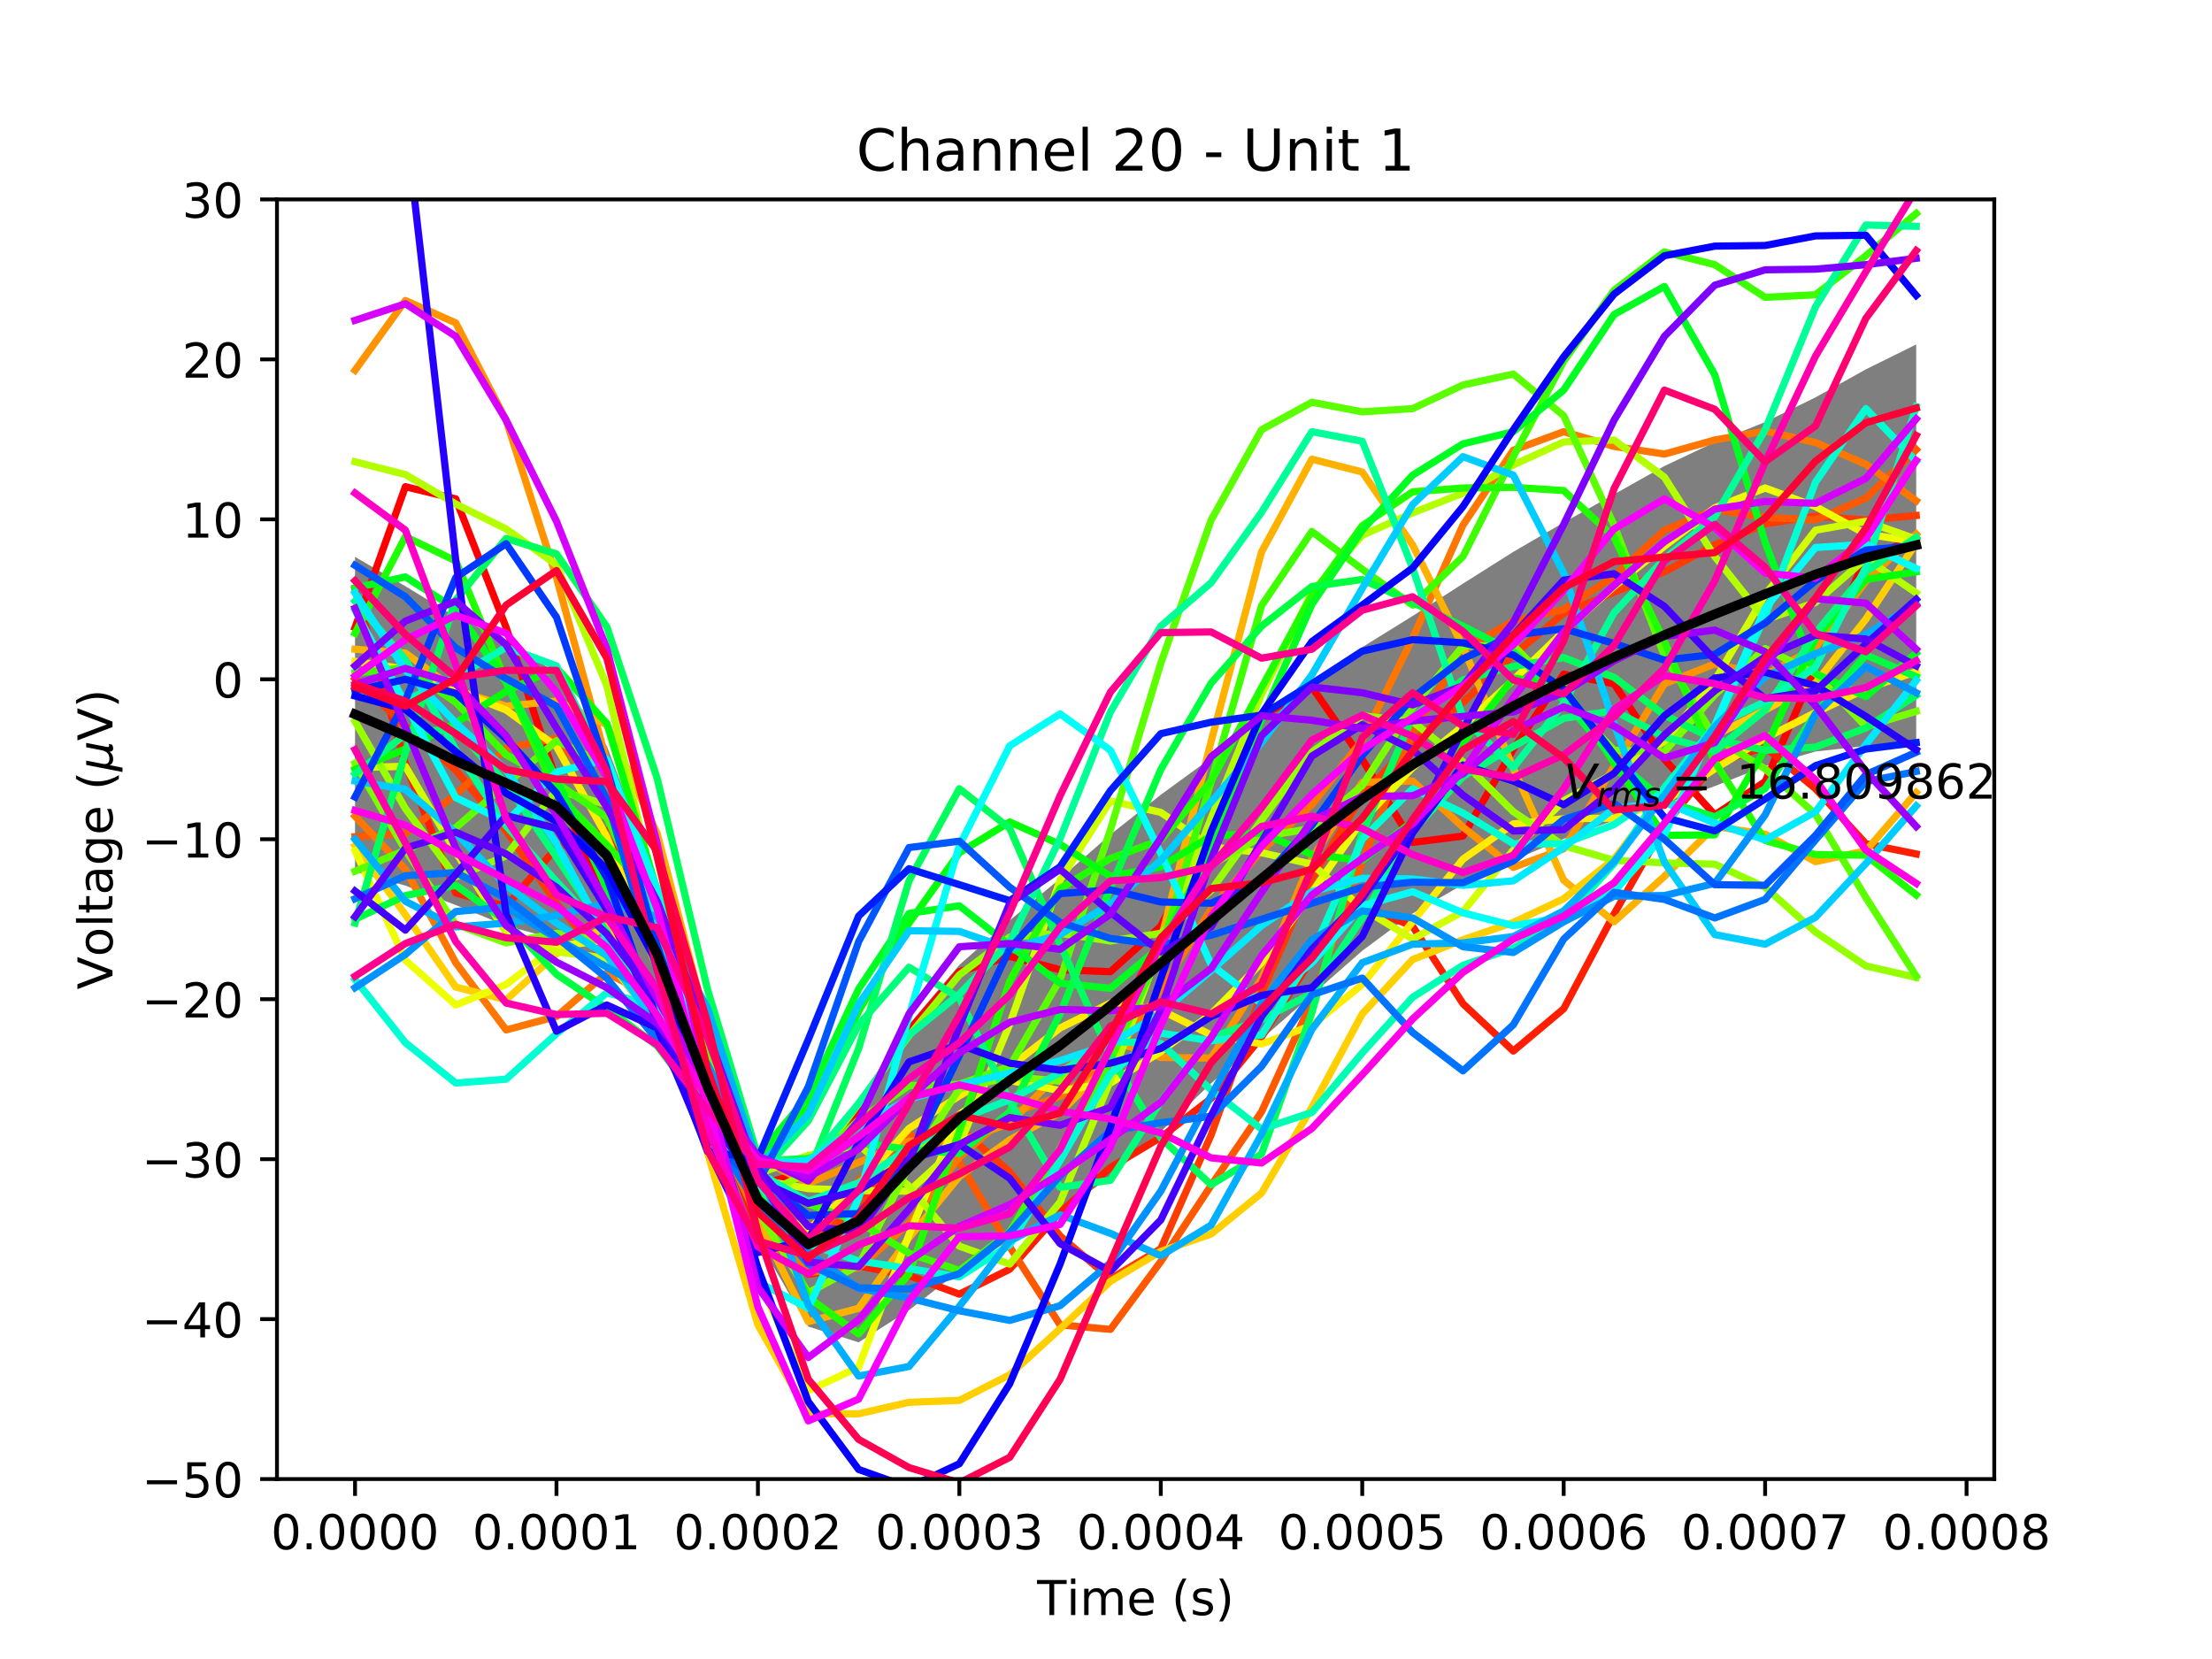 <?xml version="1.0" encoding="utf-8" standalone="no"?>
<!DOCTYPE svg PUBLIC "-//W3C//DTD SVG 1.1//EN"
  "http://www.w3.org/Graphics/SVG/1.1/DTD/svg11.dtd">
<!-- Created with matplotlib (http://matplotlib.org/) -->
<svg height="345pt" version="1.1" viewBox="0 0 460 345" width="460pt" xmlns="http://www.w3.org/2000/svg" xmlns:xlink="http://www.w3.org/1999/xlink">
 <defs>
  <style type="text/css">
*{stroke-linecap:butt;stroke-linejoin:round;}
  </style>
 </defs>
 <g id="figure_1">
  <g id="patch_1">
   <path d="M 0 345.6 
L 460.8 345.6 
L 460.8 0 
L 0 0 
z
" style="fill:#ffffff;"/>
  </g>
  <g id="axes_1">
   <g id="patch_2">
    <path d="M 57.6 307.584 
L 414.72 307.584 
L 414.72 41.472 
L 57.6 41.472 
z
" style="fill:#ffffff;"/>
   </g>
   <g id="PolyCollection_1">
    <defs>
     <path d="M 73.833 -229.795 
L 73.833 -164.306 
L 84.305 -161.438 
L 94.778 -157.38 
L 105.251 -153.086 
L 115.724 -150.237 
L 126.196 -144.979 
L 136.669 -131.598 
L 147.142 -110.93 
L 157.615 -87.748 
L 168.087 -69.734 
L 178.56 -66.449 
L 189.033 -73.129 
L 199.505 -81.302 
L 209.978 -87.668 
L 220.451 -93.538 
L 230.924 -100.848 
L 241.396 -110.285 
L 251.869 -120.333 
L 262.342 -129.499 
L 272.815 -138.685 
L 283.287 -147.883 
L 293.76 -155.639 
L 304.233 -161.665 
L 314.705 -166.699 
L 325.178 -171.165 
L 335.651 -175.015 
L 346.124 -178.373 
L 356.596 -182.114 
L 367.069 -186.292 
L 377.542 -189.317 
L 388.015 -190.479 
L 398.487 -190.5 
L 398.487 -273.968 
L 398.487 -273.968 
L 388.015 -268.789 
L 377.542 -262.965 
L 367.069 -257.819 
L 356.596 -253.637 
L 346.124 -248.688 
L 335.651 -242.801 
L 325.178 -236.943 
L 314.705 -230.839 
L 304.233 -224.234 
L 293.76 -217.501 
L 283.287 -211.01 
L 272.815 -204.254 
L 262.342 -196.268 
L 251.869 -187.963 
L 241.396 -180.327 
L 230.924 -172.057 
L 220.451 -162.888 
L 209.978 -154.194 
L 199.505 -144.945 
L 189.033 -132.544 
L 178.56 -116.939 
L 168.087 -103.886 
L 157.615 -104.377 
L 147.142 -128.032 
L 136.669 -162.74 
L 126.196 -190.442 
L 115.724 -205.612 
L 105.251 -212.439 
L 94.778 -217.309 
L 84.305 -223.696 
L 73.833 -229.795 
z
" id="m926bc00d10"/>
    </defs>
    <g clip-path="url(#p91b346aa2c)">
     <use style="fill-opacity:0.5;" x="0" xlink:href="#m926bc00d10" y="345.6"/>
    </g>
   </g>
   <g id="matplotlib.axis_1">
    <g id="xtick_1">
     <g id="line2d_1">
      <defs>
       <path d="M 0 0 
L 0 3.5 
" id="m8314b55102" style="stroke:#000000;stroke-width:0.8;"/>
      </defs>
      <g>
       <use style="stroke:#000000;stroke-width:0.8;" x="73.833" xlink:href="#m8314b55102" y="307.584"/>
      </g>
     </g>
     <g id="text_1">
      <!-- 0.0000 -->
      <defs>
       <path d="M 31.781 66.406 
Q 24.172 66.406 20.328 58.906 
Q 16.5 51.422 16.5 36.375 
Q 16.5 21.391 20.328 13.891 
Q 24.172 6.391 31.781 6.391 
Q 39.453 6.391 43.281 13.891 
Q 47.125 21.391 47.125 36.375 
Q 47.125 51.422 43.281 58.906 
Q 39.453 66.406 31.781 66.406 
z
M 31.781 74.219 
Q 44.047 74.219 50.516 64.516 
Q 56.984 54.828 56.984 36.375 
Q 56.984 17.969 50.516 8.266 
Q 44.047 -1.422 31.781 -1.422 
Q 19.531 -1.422 13.062 8.266 
Q 6.594 17.969 6.594 36.375 
Q 6.594 54.828 13.062 64.516 
Q 19.531 74.219 31.781 74.219 
z
" id="DejaVuSans-30"/>
       <path d="M 10.688 12.406 
L 21 12.406 
L 21 0 
L 10.688 0 
z
" id="DejaVuSans-2e"/>
      </defs>
      <g transform="translate(56.337 322.182)scale(0.1 -0.1)">
       <use xlink:href="#DejaVuSans-30"/>
       <use x="63.623" xlink:href="#DejaVuSans-2e"/>
       <use x="95.41" xlink:href="#DejaVuSans-30"/>
       <use x="159.033" xlink:href="#DejaVuSans-30"/>
       <use x="222.656" xlink:href="#DejaVuSans-30"/>
       <use x="286.279" xlink:href="#DejaVuSans-30"/>
      </g>
     </g>
    </g>
    <g id="xtick_2">
     <g id="line2d_2">
      <g>
       <use style="stroke:#000000;stroke-width:0.8;" x="115.724" xlink:href="#m8314b55102" y="307.584"/>
      </g>
     </g>
     <g id="text_2">
      <!-- 0.0001 -->
      <defs>
       <path d="M 12.406 8.297 
L 28.516 8.297 
L 28.516 63.922 
L 10.984 60.406 
L 10.984 69.391 
L 28.422 72.906 
L 38.281 72.906 
L 38.281 8.297 
L 54.391 8.297 
L 54.391 0 
L 12.406 0 
z
" id="DejaVuSans-31"/>
      </defs>
      <g transform="translate(98.228 322.182)scale(0.1 -0.1)">
       <use xlink:href="#DejaVuSans-30"/>
       <use x="63.623" xlink:href="#DejaVuSans-2e"/>
       <use x="95.41" xlink:href="#DejaVuSans-30"/>
       <use x="159.033" xlink:href="#DejaVuSans-30"/>
       <use x="222.656" xlink:href="#DejaVuSans-30"/>
       <use x="286.279" xlink:href="#DejaVuSans-31"/>
      </g>
     </g>
    </g>
    <g id="xtick_3">
     <g id="line2d_3">
      <g>
       <use style="stroke:#000000;stroke-width:0.8;" x="157.615" xlink:href="#m8314b55102" y="307.584"/>
      </g>
     </g>
     <g id="text_3">
      <!-- 0.0002 -->
      <defs>
       <path d="M 19.188 8.297 
L 53.609 8.297 
L 53.609 0 
L 7.328 0 
L 7.328 8.297 
Q 12.938 14.109 22.625 23.891 
Q 32.328 33.688 34.812 36.531 
Q 39.547 41.844 41.422 45.531 
Q 43.312 49.219 43.312 52.781 
Q 43.312 58.594 39.234 62.25 
Q 35.156 65.922 28.609 65.922 
Q 23.969 65.922 18.812 64.312 
Q 13.672 62.703 7.812 59.422 
L 7.812 69.391 
Q 13.766 71.781 18.938 73 
Q 24.125 74.219 28.422 74.219 
Q 39.75 74.219 46.484 68.547 
Q 53.219 62.891 53.219 53.422 
Q 53.219 48.922 51.531 44.891 
Q 49.859 40.875 45.406 35.406 
Q 44.188 33.984 37.641 27.219 
Q 31.109 20.453 19.188 8.297 
z
" id="DejaVuSans-32"/>
      </defs>
      <g transform="translate(140.119 322.182)scale(0.1 -0.1)">
       <use xlink:href="#DejaVuSans-30"/>
       <use x="63.623" xlink:href="#DejaVuSans-2e"/>
       <use x="95.41" xlink:href="#DejaVuSans-30"/>
       <use x="159.033" xlink:href="#DejaVuSans-30"/>
       <use x="222.656" xlink:href="#DejaVuSans-30"/>
       <use x="286.279" xlink:href="#DejaVuSans-32"/>
      </g>
     </g>
    </g>
    <g id="xtick_4">
     <g id="line2d_4">
      <g>
       <use style="stroke:#000000;stroke-width:0.8;" x="199.505" xlink:href="#m8314b55102" y="307.584"/>
      </g>
     </g>
     <g id="text_4">
      <!-- 0.0003 -->
      <defs>
       <path d="M 40.578 39.312 
Q 47.656 37.797 51.625 33 
Q 55.609 28.219 55.609 21.188 
Q 55.609 10.406 48.188 4.484 
Q 40.766 -1.422 27.094 -1.422 
Q 22.516 -1.422 17.656 -0.516 
Q 12.797 0.391 7.625 2.203 
L 7.625 11.719 
Q 11.719 9.328 16.594 8.109 
Q 21.484 6.891 26.812 6.891 
Q 36.078 6.891 40.938 10.547 
Q 45.797 14.203 45.797 21.188 
Q 45.797 27.641 41.281 31.266 
Q 36.766 34.906 28.719 34.906 
L 20.219 34.906 
L 20.219 43.016 
L 29.109 43.016 
Q 36.375 43.016 40.234 45.922 
Q 44.094 48.828 44.094 54.297 
Q 44.094 59.906 40.109 62.906 
Q 36.141 65.922 28.719 65.922 
Q 24.656 65.922 20.016 65.031 
Q 15.375 64.156 9.812 62.312 
L 9.812 71.094 
Q 15.438 72.656 20.344 73.438 
Q 25.25 74.219 29.594 74.219 
Q 40.828 74.219 47.359 69.109 
Q 53.906 64.016 53.906 55.328 
Q 53.906 49.266 50.438 45.094 
Q 46.969 40.922 40.578 39.312 
z
" id="DejaVuSans-33"/>
      </defs>
      <g transform="translate(182.01 322.182)scale(0.1 -0.1)">
       <use xlink:href="#DejaVuSans-30"/>
       <use x="63.623" xlink:href="#DejaVuSans-2e"/>
       <use x="95.41" xlink:href="#DejaVuSans-30"/>
       <use x="159.033" xlink:href="#DejaVuSans-30"/>
       <use x="222.656" xlink:href="#DejaVuSans-30"/>
       <use x="286.279" xlink:href="#DejaVuSans-33"/>
      </g>
     </g>
    </g>
    <g id="xtick_5">
     <g id="line2d_5">
      <g>
       <use style="stroke:#000000;stroke-width:0.8;" x="241.396" xlink:href="#m8314b55102" y="307.584"/>
      </g>
     </g>
     <g id="text_5">
      <!-- 0.0004 -->
      <defs>
       <path d="M 37.797 64.312 
L 12.891 25.391 
L 37.797 25.391 
z
M 35.203 72.906 
L 47.609 72.906 
L 47.609 25.391 
L 58.016 25.391 
L 58.016 17.188 
L 47.609 17.188 
L 47.609 0 
L 37.797 0 
L 37.797 17.188 
L 4.891 17.188 
L 4.891 26.703 
z
" id="DejaVuSans-34"/>
      </defs>
      <g transform="translate(223.901 322.182)scale(0.1 -0.1)">
       <use xlink:href="#DejaVuSans-30"/>
       <use x="63.623" xlink:href="#DejaVuSans-2e"/>
       <use x="95.41" xlink:href="#DejaVuSans-30"/>
       <use x="159.033" xlink:href="#DejaVuSans-30"/>
       <use x="222.656" xlink:href="#DejaVuSans-30"/>
       <use x="286.279" xlink:href="#DejaVuSans-34"/>
      </g>
     </g>
    </g>
    <g id="xtick_6">
     <g id="line2d_6">
      <g>
       <use style="stroke:#000000;stroke-width:0.8;" x="283.287" xlink:href="#m8314b55102" y="307.584"/>
      </g>
     </g>
     <g id="text_6">
      <!-- 0.0005 -->
      <defs>
       <path d="M 10.797 72.906 
L 49.516 72.906 
L 49.516 64.594 
L 19.828 64.594 
L 19.828 46.734 
Q 21.969 47.469 24.109 47.828 
Q 26.266 48.188 28.422 48.188 
Q 40.625 48.188 47.75 41.5 
Q 54.891 34.812 54.891 23.391 
Q 54.891 11.625 47.562 5.094 
Q 40.234 -1.422 26.906 -1.422 
Q 22.312 -1.422 17.547 -0.641 
Q 12.797 0.141 7.719 1.703 
L 7.719 11.625 
Q 12.109 9.234 16.797 8.062 
Q 21.484 6.891 26.703 6.891 
Q 35.156 6.891 40.078 11.328 
Q 45.016 15.766 45.016 23.391 
Q 45.016 31 40.078 35.438 
Q 35.156 39.891 26.703 39.891 
Q 22.75 39.891 18.812 39.016 
Q 14.891 38.141 10.797 36.281 
z
" id="DejaVuSans-35"/>
      </defs>
      <g transform="translate(265.792 322.182)scale(0.1 -0.1)">
       <use xlink:href="#DejaVuSans-30"/>
       <use x="63.623" xlink:href="#DejaVuSans-2e"/>
       <use x="95.41" xlink:href="#DejaVuSans-30"/>
       <use x="159.033" xlink:href="#DejaVuSans-30"/>
       <use x="222.656" xlink:href="#DejaVuSans-30"/>
       <use x="286.279" xlink:href="#DejaVuSans-35"/>
      </g>
     </g>
    </g>
    <g id="xtick_7">
     <g id="line2d_7">
      <g>
       <use style="stroke:#000000;stroke-width:0.8;" x="325.178" xlink:href="#m8314b55102" y="307.584"/>
      </g>
     </g>
     <g id="text_7">
      <!-- 0.0006 -->
      <defs>
       <path d="M 33.016 40.375 
Q 26.375 40.375 22.484 35.828 
Q 18.609 31.297 18.609 23.391 
Q 18.609 15.531 22.484 10.953 
Q 26.375 6.391 33.016 6.391 
Q 39.656 6.391 43.531 10.953 
Q 47.406 15.531 47.406 23.391 
Q 47.406 31.297 43.531 35.828 
Q 39.656 40.375 33.016 40.375 
z
M 52.594 71.297 
L 52.594 62.312 
Q 48.875 64.062 45.094 64.984 
Q 41.312 65.922 37.594 65.922 
Q 27.828 65.922 22.672 59.328 
Q 17.531 52.734 16.797 39.406 
Q 19.672 43.656 24.016 45.922 
Q 28.375 48.188 33.594 48.188 
Q 44.578 48.188 50.953 41.516 
Q 57.328 34.859 57.328 23.391 
Q 57.328 12.156 50.688 5.359 
Q 44.047 -1.422 33.016 -1.422 
Q 20.359 -1.422 13.672 8.266 
Q 6.984 17.969 6.984 36.375 
Q 6.984 53.656 15.188 63.938 
Q 23.391 74.219 37.203 74.219 
Q 40.922 74.219 44.703 73.484 
Q 48.484 72.75 52.594 71.297 
z
" id="DejaVuSans-36"/>
      </defs>
      <g transform="translate(307.683 322.182)scale(0.1 -0.1)">
       <use xlink:href="#DejaVuSans-30"/>
       <use x="63.623" xlink:href="#DejaVuSans-2e"/>
       <use x="95.41" xlink:href="#DejaVuSans-30"/>
       <use x="159.033" xlink:href="#DejaVuSans-30"/>
       <use x="222.656" xlink:href="#DejaVuSans-30"/>
       <use x="286.279" xlink:href="#DejaVuSans-36"/>
      </g>
     </g>
    </g>
    <g id="xtick_8">
     <g id="line2d_8">
      <g>
       <use style="stroke:#000000;stroke-width:0.8;" x="367.069" xlink:href="#m8314b55102" y="307.584"/>
      </g>
     </g>
     <g id="text_8">
      <!-- 0.0007 -->
      <defs>
       <path d="M 8.203 72.906 
L 55.078 72.906 
L 55.078 68.703 
L 28.609 0 
L 18.312 0 
L 43.219 64.594 
L 8.203 64.594 
z
" id="DejaVuSans-37"/>
      </defs>
      <g transform="translate(349.574 322.182)scale(0.1 -0.1)">
       <use xlink:href="#DejaVuSans-30"/>
       <use x="63.623" xlink:href="#DejaVuSans-2e"/>
       <use x="95.41" xlink:href="#DejaVuSans-30"/>
       <use x="159.033" xlink:href="#DejaVuSans-30"/>
       <use x="222.656" xlink:href="#DejaVuSans-30"/>
       <use x="286.279" xlink:href="#DejaVuSans-37"/>
      </g>
     </g>
    </g>
    <g id="xtick_9">
     <g id="line2d_9">
      <g>
       <use style="stroke:#000000;stroke-width:0.8;" x="408.96" xlink:href="#m8314b55102" y="307.584"/>
      </g>
     </g>
     <g id="text_9">
      <!-- 0.0008 -->
      <defs>
       <path d="M 31.781 34.625 
Q 24.75 34.625 20.719 30.859 
Q 16.703 27.094 16.703 20.516 
Q 16.703 13.922 20.719 10.156 
Q 24.75 6.391 31.781 6.391 
Q 38.812 6.391 42.859 10.172 
Q 46.922 13.969 46.922 20.516 
Q 46.922 27.094 42.891 30.859 
Q 38.875 34.625 31.781 34.625 
z
M 21.922 38.812 
Q 15.578 40.375 12.031 44.719 
Q 8.5 49.078 8.5 55.328 
Q 8.5 64.062 14.719 69.141 
Q 20.953 74.219 31.781 74.219 
Q 42.672 74.219 48.875 69.141 
Q 55.078 64.062 55.078 55.328 
Q 55.078 49.078 51.531 44.719 
Q 48 40.375 41.703 38.812 
Q 48.828 37.156 52.797 32.312 
Q 56.781 27.484 56.781 20.516 
Q 56.781 9.906 50.312 4.234 
Q 43.844 -1.422 31.781 -1.422 
Q 19.734 -1.422 13.25 4.234 
Q 6.781 9.906 6.781 20.516 
Q 6.781 27.484 10.781 32.312 
Q 14.797 37.156 21.922 38.812 
z
M 18.312 54.391 
Q 18.312 48.734 21.844 45.562 
Q 25.391 42.391 31.781 42.391 
Q 38.141 42.391 41.719 45.562 
Q 45.312 48.734 45.312 54.391 
Q 45.312 60.062 41.719 63.234 
Q 38.141 66.406 31.781 66.406 
Q 25.391 66.406 21.844 63.234 
Q 18.312 60.062 18.312 54.391 
z
" id="DejaVuSans-38"/>
      </defs>
      <g transform="translate(391.465 322.182)scale(0.1 -0.1)">
       <use xlink:href="#DejaVuSans-30"/>
       <use x="63.623" xlink:href="#DejaVuSans-2e"/>
       <use x="95.41" xlink:href="#DejaVuSans-30"/>
       <use x="159.033" xlink:href="#DejaVuSans-30"/>
       <use x="222.656" xlink:href="#DejaVuSans-30"/>
       <use x="286.279" xlink:href="#DejaVuSans-38"/>
      </g>
     </g>
    </g>
    <g id="text_10">
     <!-- Time (s) -->
     <defs>
      <path d="M -0.297 72.906 
L 61.375 72.906 
L 61.375 64.594 
L 35.5 64.594 
L 35.5 0 
L 25.594 0 
L 25.594 64.594 
L -0.297 64.594 
z
" id="DejaVuSans-54"/>
      <path d="M 9.422 54.688 
L 18.406 54.688 
L 18.406 0 
L 9.422 0 
z
M 9.422 75.984 
L 18.406 75.984 
L 18.406 64.594 
L 9.422 64.594 
z
" id="DejaVuSans-69"/>
      <path d="M 52 44.188 
Q 55.375 50.25 60.062 53.125 
Q 64.75 56 71.094 56 
Q 79.641 56 84.281 50.016 
Q 88.922 44.047 88.922 33.016 
L 88.922 0 
L 79.891 0 
L 79.891 32.719 
Q 79.891 40.578 77.094 44.375 
Q 74.312 48.188 68.609 48.188 
Q 61.625 48.188 57.562 43.547 
Q 53.516 38.922 53.516 30.906 
L 53.516 0 
L 44.484 0 
L 44.484 32.719 
Q 44.484 40.625 41.703 44.406 
Q 38.922 48.188 33.109 48.188 
Q 26.219 48.188 22.156 43.531 
Q 18.109 38.875 18.109 30.906 
L 18.109 0 
L 9.078 0 
L 9.078 54.688 
L 18.109 54.688 
L 18.109 46.188 
Q 21.188 51.219 25.484 53.609 
Q 29.781 56 35.688 56 
Q 41.656 56 45.828 52.969 
Q 50 49.953 52 44.188 
z
" id="DejaVuSans-6d"/>
      <path d="M 56.203 29.594 
L 56.203 25.203 
L 14.891 25.203 
Q 15.484 15.922 20.484 11.062 
Q 25.484 6.203 34.422 6.203 
Q 39.594 6.203 44.453 7.469 
Q 49.312 8.734 54.109 11.281 
L 54.109 2.781 
Q 49.266 0.734 44.188 -0.344 
Q 39.109 -1.422 33.891 -1.422 
Q 20.797 -1.422 13.156 6.188 
Q 5.516 13.812 5.516 26.812 
Q 5.516 40.234 12.766 48.109 
Q 20.016 56 32.328 56 
Q 43.359 56 49.781 48.891 
Q 56.203 41.797 56.203 29.594 
z
M 47.219 32.234 
Q 47.125 39.594 43.094 43.984 
Q 39.062 48.391 32.422 48.391 
Q 24.906 48.391 20.391 44.141 
Q 15.875 39.891 15.188 32.172 
z
" id="DejaVuSans-65"/>
      <path id="DejaVuSans-20"/>
      <path d="M 31 75.875 
Q 24.469 64.656 21.281 53.656 
Q 18.109 42.672 18.109 31.391 
Q 18.109 20.125 21.312 9.062 
Q 24.516 -2 31 -13.188 
L 23.188 -13.188 
Q 15.875 -1.703 12.234 9.375 
Q 8.594 20.453 8.594 31.391 
Q 8.594 42.281 12.203 53.312 
Q 15.828 64.359 23.188 75.875 
z
" id="DejaVuSans-28"/>
      <path d="M 44.281 53.078 
L 44.281 44.578 
Q 40.484 46.531 36.375 47.5 
Q 32.281 48.484 27.875 48.484 
Q 21.188 48.484 17.844 46.438 
Q 14.5 44.391 14.5 40.281 
Q 14.5 37.156 16.891 35.375 
Q 19.281 33.594 26.516 31.984 
L 29.594 31.297 
Q 39.156 29.25 43.188 25.516 
Q 47.219 21.781 47.219 15.094 
Q 47.219 7.469 41.188 3.016 
Q 35.156 -1.422 24.609 -1.422 
Q 20.219 -1.422 15.453 -0.562 
Q 10.688 0.297 5.422 2 
L 5.422 11.281 
Q 10.406 8.688 15.234 7.391 
Q 20.062 6.109 24.812 6.109 
Q 31.156 6.109 34.562 8.281 
Q 37.984 10.453 37.984 14.406 
Q 37.984 18.062 35.516 20.016 
Q 33.062 21.969 24.703 23.781 
L 21.578 24.516 
Q 13.234 26.266 9.516 29.906 
Q 5.812 33.547 5.812 39.891 
Q 5.812 47.609 11.281 51.797 
Q 16.75 56 26.812 56 
Q 31.781 56 36.172 55.266 
Q 40.578 54.547 44.281 53.078 
z
" id="DejaVuSans-73"/>
      <path d="M 8.016 75.875 
L 15.828 75.875 
Q 23.141 64.359 26.781 53.312 
Q 30.422 42.281 30.422 31.391 
Q 30.422 20.453 26.781 9.375 
Q 23.141 -1.703 15.828 -13.188 
L 8.016 -13.188 
Q 14.5 -2 17.703 9.062 
Q 20.906 20.125 20.906 31.391 
Q 20.906 42.672 17.703 53.656 
Q 14.5 64.656 8.016 75.875 
z
" id="DejaVuSans-29"/>
     </defs>
     <g transform="translate(215.677 335.861)scale(0.1 -0.1)">
      <use xlink:href="#DejaVuSans-54"/>
      <use x="61.037" xlink:href="#DejaVuSans-69"/>
      <use x="88.82" xlink:href="#DejaVuSans-6d"/>
      <use x="186.232" xlink:href="#DejaVuSans-65"/>
      <use x="247.756" xlink:href="#DejaVuSans-20"/>
      <use x="279.543" xlink:href="#DejaVuSans-28"/>
      <use x="318.557" xlink:href="#DejaVuSans-73"/>
      <use x="370.656" xlink:href="#DejaVuSans-29"/>
     </g>
    </g>
   </g>
   <g id="matplotlib.axis_2">
    <g id="ytick_1">
     <g id="line2d_10">
      <defs>
       <path d="M 0 0 
L -3.5 0 
" id="m97f66cd90b" style="stroke:#000000;stroke-width:0.8;"/>
      </defs>
      <g>
       <use style="stroke:#000000;stroke-width:0.8;" x="57.6" xlink:href="#m97f66cd90b" y="307.584"/>
      </g>
     </g>
     <g id="text_11">
      <!-- −50 -->
      <defs>
       <path d="M 10.594 35.5 
L 73.188 35.5 
L 73.188 27.203 
L 10.594 27.203 
z
" id="DejaVuSans-2212"/>
      </defs>
      <g transform="translate(29.495 311.383)scale(0.1 -0.1)">
       <use xlink:href="#DejaVuSans-2212"/>
       <use x="83.789" xlink:href="#DejaVuSans-35"/>
       <use x="147.412" xlink:href="#DejaVuSans-30"/>
      </g>
     </g>
    </g>
    <g id="ytick_2">
     <g id="line2d_11">
      <g>
       <use style="stroke:#000000;stroke-width:0.8;" x="57.6" xlink:href="#m97f66cd90b" y="274.32"/>
      </g>
     </g>
     <g id="text_12">
      <!-- −40 -->
      <g transform="translate(29.495 278.119)scale(0.1 -0.1)">
       <use xlink:href="#DejaVuSans-2212"/>
       <use x="83.789" xlink:href="#DejaVuSans-34"/>
       <use x="147.412" xlink:href="#DejaVuSans-30"/>
      </g>
     </g>
    </g>
    <g id="ytick_3">
     <g id="line2d_12">
      <g>
       <use style="stroke:#000000;stroke-width:0.8;" x="57.6" xlink:href="#m97f66cd90b" y="241.056"/>
      </g>
     </g>
     <g id="text_13">
      <!-- −30 -->
      <g transform="translate(29.495 244.855)scale(0.1 -0.1)">
       <use xlink:href="#DejaVuSans-2212"/>
       <use x="83.789" xlink:href="#DejaVuSans-33"/>
       <use x="147.412" xlink:href="#DejaVuSans-30"/>
      </g>
     </g>
    </g>
    <g id="ytick_4">
     <g id="line2d_13">
      <g>
       <use style="stroke:#000000;stroke-width:0.8;" x="57.6" xlink:href="#m97f66cd90b" y="207.792"/>
      </g>
     </g>
     <g id="text_14">
      <!-- −20 -->
      <g transform="translate(29.495 211.591)scale(0.1 -0.1)">
       <use xlink:href="#DejaVuSans-2212"/>
       <use x="83.789" xlink:href="#DejaVuSans-32"/>
       <use x="147.412" xlink:href="#DejaVuSans-30"/>
      </g>
     </g>
    </g>
    <g id="ytick_5">
     <g id="line2d_14">
      <g>
       <use style="stroke:#000000;stroke-width:0.8;" x="57.6" xlink:href="#m97f66cd90b" y="174.528"/>
      </g>
     </g>
     <g id="text_15">
      <!-- −10 -->
      <g transform="translate(29.495 178.327)scale(0.1 -0.1)">
       <use xlink:href="#DejaVuSans-2212"/>
       <use x="83.789" xlink:href="#DejaVuSans-31"/>
       <use x="147.412" xlink:href="#DejaVuSans-30"/>
      </g>
     </g>
    </g>
    <g id="ytick_6">
     <g id="line2d_15">
      <g>
       <use style="stroke:#000000;stroke-width:0.8;" x="57.6" xlink:href="#m97f66cd90b" y="141.264"/>
      </g>
     </g>
     <g id="text_16">
      <!-- 0 -->
      <g transform="translate(44.237 145.063)scale(0.1 -0.1)">
       <use xlink:href="#DejaVuSans-30"/>
      </g>
     </g>
    </g>
    <g id="ytick_7">
     <g id="line2d_16">
      <g>
       <use style="stroke:#000000;stroke-width:0.8;" x="57.6" xlink:href="#m97f66cd90b" y="108"/>
      </g>
     </g>
     <g id="text_17">
      <!-- 10 -->
      <g transform="translate(37.875 111.799)scale(0.1 -0.1)">
       <use xlink:href="#DejaVuSans-31"/>
       <use x="63.623" xlink:href="#DejaVuSans-30"/>
      </g>
     </g>
    </g>
    <g id="ytick_8">
     <g id="line2d_17">
      <g>
       <use style="stroke:#000000;stroke-width:0.8;" x="57.6" xlink:href="#m97f66cd90b" y="74.736"/>
      </g>
     </g>
     <g id="text_18">
      <!-- 20 -->
      <g transform="translate(37.875 78.535)scale(0.1 -0.1)">
       <use xlink:href="#DejaVuSans-32"/>
       <use x="63.623" xlink:href="#DejaVuSans-30"/>
      </g>
     </g>
    </g>
    <g id="ytick_9">
     <g id="line2d_18">
      <g>
       <use style="stroke:#000000;stroke-width:0.8;" x="57.6" xlink:href="#m97f66cd90b" y="41.472"/>
      </g>
     </g>
     <g id="text_19">
      <!-- 30 -->
      <g transform="translate(37.875 45.271)scale(0.1 -0.1)">
       <use xlink:href="#DejaVuSans-33"/>
       <use x="63.623" xlink:href="#DejaVuSans-30"/>
      </g>
     </g>
    </g>
    <g id="text_20">
     <!-- Voltage ($\mu$V) -->
     <defs>
      <path d="M 28.609 0 
L 0.781 72.906 
L 11.078 72.906 
L 34.188 11.531 
L 57.328 72.906 
L 67.578 72.906 
L 39.797 0 
z
" id="DejaVuSans-56"/>
      <path d="M 30.609 48.391 
Q 23.391 48.391 19.188 42.75 
Q 14.984 37.109 14.984 27.297 
Q 14.984 17.484 19.156 11.844 
Q 23.344 6.203 30.609 6.203 
Q 37.797 6.203 41.984 11.859 
Q 46.188 17.531 46.188 27.297 
Q 46.188 37.016 41.984 42.703 
Q 37.797 48.391 30.609 48.391 
z
M 30.609 56 
Q 42.328 56 49.016 48.375 
Q 55.719 40.766 55.719 27.297 
Q 55.719 13.875 49.016 6.219 
Q 42.328 -1.422 30.609 -1.422 
Q 18.844 -1.422 12.172 6.219 
Q 5.516 13.875 5.516 27.297 
Q 5.516 40.766 12.172 48.375 
Q 18.844 56 30.609 56 
z
" id="DejaVuSans-6f"/>
      <path d="M 9.422 75.984 
L 18.406 75.984 
L 18.406 0 
L 9.422 0 
z
" id="DejaVuSans-6c"/>
      <path d="M 18.312 70.219 
L 18.312 54.688 
L 36.812 54.688 
L 36.812 47.703 
L 18.312 47.703 
L 18.312 18.016 
Q 18.312 11.328 20.141 9.422 
Q 21.969 7.516 27.594 7.516 
L 36.812 7.516 
L 36.812 0 
L 27.594 0 
Q 17.188 0 13.234 3.875 
Q 9.281 7.766 9.281 18.016 
L 9.281 47.703 
L 2.688 47.703 
L 2.688 54.688 
L 9.281 54.688 
L 9.281 70.219 
z
" id="DejaVuSans-74"/>
      <path d="M 34.281 27.484 
Q 23.391 27.484 19.188 25 
Q 14.984 22.516 14.984 16.5 
Q 14.984 11.719 18.141 8.906 
Q 21.297 6.109 26.703 6.109 
Q 34.188 6.109 38.703 11.406 
Q 43.219 16.703 43.219 25.484 
L 43.219 27.484 
z
M 52.203 31.203 
L 52.203 0 
L 43.219 0 
L 43.219 8.297 
Q 40.141 3.328 35.547 0.953 
Q 30.953 -1.422 24.312 -1.422 
Q 15.922 -1.422 10.953 3.297 
Q 6 8.016 6 15.922 
Q 6 25.141 12.172 29.828 
Q 18.359 34.516 30.609 34.516 
L 43.219 34.516 
L 43.219 35.406 
Q 43.219 41.609 39.141 45 
Q 35.062 48.391 27.688 48.391 
Q 23 48.391 18.547 47.266 
Q 14.109 46.141 10.016 43.891 
L 10.016 52.203 
Q 14.938 54.109 19.578 55.047 
Q 24.219 56 28.609 56 
Q 40.484 56 46.344 49.844 
Q 52.203 43.703 52.203 31.203 
z
" id="DejaVuSans-61"/>
      <path d="M 45.406 27.984 
Q 45.406 37.75 41.375 43.109 
Q 37.359 48.484 30.078 48.484 
Q 22.859 48.484 18.828 43.109 
Q 14.797 37.75 14.797 27.984 
Q 14.797 18.266 18.828 12.891 
Q 22.859 7.516 30.078 7.516 
Q 37.359 7.516 41.375 12.891 
Q 45.406 18.266 45.406 27.984 
z
M 54.391 6.781 
Q 54.391 -7.172 48.188 -13.984 
Q 42 -20.797 29.203 -20.797 
Q 24.469 -20.797 20.266 -20.094 
Q 16.062 -19.391 12.109 -17.922 
L 12.109 -9.188 
Q 16.062 -11.328 19.922 -12.344 
Q 23.781 -13.375 27.781 -13.375 
Q 36.625 -13.375 41.016 -8.766 
Q 45.406 -4.156 45.406 5.172 
L 45.406 9.625 
Q 42.625 4.781 38.281 2.391 
Q 33.938 0 27.875 0 
Q 17.828 0 11.672 7.656 
Q 5.516 15.328 5.516 27.984 
Q 5.516 40.672 11.672 48.328 
Q 17.828 56 27.875 56 
Q 33.938 56 38.281 53.609 
Q 42.625 51.219 45.406 46.391 
L 45.406 54.688 
L 54.391 54.688 
z
" id="DejaVuSans-67"/>
      <path d="M -1.312 -20.797 
L 13.375 54.688 
L 22.406 54.688 
L 15.766 20.656 
Q 15.578 19.625 15.422 18.359 
Q 15.281 17.094 15.281 15.828 
Q 15.281 11.281 18.141 8.828 
Q 21 6.391 26.312 6.391 
Q 33.547 6.391 37.984 10.484 
Q 42.438 14.594 44 22.797 
L 50.203 54.688 
L 59.188 54.688 
L 51.031 12.641 
Q 50.828 11.719 50.75 11.031 
Q 50.688 10.359 50.688 9.812 
Q 50.688 8.297 51.297 7.594 
Q 51.906 6.891 53.219 6.891 
Q 53.719 6.891 54.562 7.125 
Q 55.422 7.375 56.984 8.016 
L 55.609 0.781 
Q 53.469 -0.297 51.516 -0.859 
Q 49.562 -1.422 47.703 -1.422 
Q 44.484 -1.422 42.656 0.625 
Q 40.828 2.688 40.828 6.297 
Q 38.094 2.391 34.297 0.484 
Q 30.516 -1.422 25.391 -1.422 
Q 20.844 -1.422 17.453 0.672 
Q 14.062 2.781 12.984 6.203 
L 7.719 -20.797 
z
" id="DejaVuSans-Oblique-3bc"/>
     </defs>
     <g transform="translate(23.395 205.778)rotate(-90)scale(0.1 -0.1)">
      <use transform="translate(0 0.016)" xlink:href="#DejaVuSans-56"/>
      <use transform="translate(68.408 0.016)" xlink:href="#DejaVuSans-6f"/>
      <use transform="translate(129.59 0.016)" xlink:href="#DejaVuSans-6c"/>
      <use transform="translate(157.373 0.016)" xlink:href="#DejaVuSans-74"/>
      <use transform="translate(196.582 0.016)" xlink:href="#DejaVuSans-61"/>
      <use transform="translate(257.861 0.016)" xlink:href="#DejaVuSans-67"/>
      <use transform="translate(321.338 0.016)" xlink:href="#DejaVuSans-65"/>
      <use transform="translate(382.861 0.016)" xlink:href="#DejaVuSans-20"/>
      <use transform="translate(414.648 0.016)" xlink:href="#DejaVuSans-28"/>
      <use transform="translate(453.662 0.016)" xlink:href="#DejaVuSans-Oblique-3bc"/>
      <use transform="translate(517.285 0.016)" xlink:href="#DejaVuSans-56"/>
      <use transform="translate(585.693 0.016)" xlink:href="#DejaVuSans-29"/>
     </g>
    </g>
   </g>
   <g id="line2d_19">
    <path clip-path="url(#p91b346aa2c)" d="M 73.833 148.549 
L 84.305 153.033 
L 94.778 158.255 
L 105.251 162.837 
L 115.724 167.675 
L 126.196 177.889 
L 136.669 198.431 
L 147.142 226.119 
L 157.615 249.538 
L 168.087 258.79 
L 178.56 253.906 
L 189.033 242.763 
L 199.505 232.477 
L 209.978 224.669 
L 220.451 217.387 
L 230.924 209.147 
L 241.396 200.294 
L 251.869 191.452 
L 262.342 182.717 
L 272.815 174.131 
L 283.287 166.153 
L 293.76 159.03 
L 304.233 152.65 
L 314.705 146.831 
L 325.178 141.546 
L 335.651 136.692 
L 346.124 132.069 
L 356.596 127.724 
L 367.069 123.545 
L 377.542 119.459 
L 388.015 115.966 
L 398.487 113.366 
" style="fill:none;stroke:#000000;stroke-linecap:square;stroke-width:1.5;"/>
   </g>
   <g id="line2d_20">
    <path clip-path="url(#p91b346aa2c)" d="M 73.833 130.486 
L 84.305 101.214 
L 94.778 103.742 
L 105.251 130.486 
L 115.724 162.42 
L 126.196 189.297 
L 136.669 213.247 
L 147.142 234.536 
L 157.615 246.378 
L 168.087 243.717 
L 178.56 230.545 
L 189.033 214.312 
L 199.505 202.071 
L 209.978 198.877 
L 220.451 201.671 
L 230.924 202.071 
L 241.396 192.624 
L 251.869 171.734 
L 262.342 148.981 
L 272.815 142.861 
L 283.287 157.896 
L 293.76 175.193 
L 304.233 173.863 
L 314.705 155.767 
L 325.178 140.2 
L 335.651 142.195 
L 346.124 157.896 
L 356.596 169.472 
L 367.069 162.553 
L 377.542 138.869 
L 388.015 116.116 
L 398.487 111.859 
" style="fill:none;stroke:#ff0000;stroke-linecap:square;stroke-width:1.5;"/>
   </g>
   <g id="line2d_21">
    <path clip-path="url(#p91b346aa2c)" d="M 73.833 122.503 
L 84.305 158.827 
L 94.778 185.705 
L 105.251 188.499 
L 115.724 176.258 
L 126.196 172.798 
L 136.669 193.023 
L 147.142 227.75 
L 157.615 255.692 
L 168.087 265.006 
L 178.56 263.276 
L 189.033 265.272 
L 199.505 269.131 
L 209.978 263.942 
L 220.451 252.1 
L 230.924 242.786 
L 241.396 236.532 
L 251.869 228.416 
L 262.342 215.642 
L 272.815 199.409 
L 283.287 188.366 
L 293.76 192.624 
L 304.233 208.723 
L 314.705 218.57 
L 325.178 209.788 
L 335.651 190.096 
L 346.124 171.734 
L 356.596 158.694 
L 367.069 155.368 
L 377.542 164.017 
L 388.015 175.459 
L 398.487 177.588 
" style="fill:none;stroke:#ff1e00;stroke-linecap:square;stroke-width:1.5;"/>
   </g>
   <g id="line2d_22">
    <path clip-path="url(#p91b346aa2c)" d="M 73.833 141.131 
L 84.305 150.977 
L 94.778 160.158 
L 105.251 172.798 
L 115.724 187.834 
L 126.196 200.208 
L 136.669 208.723 
L 147.142 222.162 
L 157.615 244.116 
L 168.087 258.353 
L 178.56 251.301 
L 189.033 237.197 
L 199.505 234.536 
L 209.978 243.717 
L 220.451 257.023 
L 230.924 265.937 
L 241.396 259.684 
L 251.869 236 
L 262.342 206.594 
L 272.815 182.644 
L 283.287 165.48 
L 293.76 154.17 
L 304.233 146.054 
L 314.705 136.208 
L 325.178 127.559 
L 335.651 123.168 
L 346.124 118.911 
L 356.596 113.322 
L 367.069 108.931 
L 377.542 107.335 
L 388.015 108.133 
L 398.487 107.202 
" style="fill:none;stroke:#ff3b00;stroke-linecap:square;stroke-width:1.5;"/>
   </g>
   <g id="line2d_23">
    <path clip-path="url(#p91b346aa2c)" d="M 73.833 173.996 
L 84.305 173.33 
L 94.778 165.214 
L 105.251 155.634 
L 115.724 153.505 
L 126.196 165.746 
L 136.669 196.216 
L 147.142 234.802 
L 157.615 259.817 
L 168.087 259.95 
L 178.56 245.447 
L 189.033 235.867 
L 199.505 241.721 
L 209.978 259.285 
L 220.451 275.518 
L 230.924 276.449 
L 241.396 262.345 
L 251.869 246.511 
L 262.342 231.21 
L 272.815 208.191 
L 283.287 179.185 
L 293.76 152.441 
L 304.233 135.143 
L 314.705 129.156 
L 325.178 126.761 
L 335.651 119.842 
L 346.124 110.262 
L 356.596 106.004 
L 367.069 107.601 
L 377.542 108.133 
L 388.015 103.609 
L 398.487 93.497 
" style="fill:none;stroke:#ff5900;stroke-linecap:square;stroke-width:1.5;"/>
   </g>
   <g id="line2d_24">
    <path clip-path="url(#p91b346aa2c)" d="M 73.833 169.738 
L 84.305 180.782 
L 94.778 200.208 
L 105.251 214.179 
L 115.724 211.385 
L 126.196 202.337 
L 136.669 207.792 
L 147.142 230.278 
L 157.615 253.696 
L 168.087 264.607 
L 178.56 263.676 
L 189.033 254.362 
L 199.505 240.657 
L 209.978 231.609 
L 220.451 228.017 
L 230.924 220.698 
L 241.396 205.796 
L 251.869 189.031 
L 262.342 176.923 
L 272.815 167.343 
L 283.287 153.904 
L 293.76 132.748 
L 304.233 109.198 
L 314.705 93.63 
L 325.178 89.771 
L 335.651 92.832 
L 346.124 94.428 
L 356.596 91.501 
L 367.069 89.638 
L 377.542 92.033 
L 388.015 96.557 
L 398.487 104.141 
" style="fill:none;stroke:#ff7600;stroke-linecap:square;stroke-width:1.5;"/>
   </g>
   <g id="line2d_25">
    <path clip-path="url(#p91b346aa2c)" d="M 73.833 76.998 
L 84.305 62.495 
L 94.778 67.152 
L 105.251 87.376 
L 115.724 120.108 
L 126.196 158.428 
L 136.669 194.353 
L 147.142 222.827 
L 157.615 240.79 
L 168.087 246.112 
L 178.56 241.721 
L 189.033 237.33 
L 199.505 237.33 
L 209.978 233.605 
L 220.451 222.96 
L 230.924 216.308 
L 241.396 219.9 
L 251.869 220.033 
L 262.342 203.534 
L 272.815 178.52 
L 283.287 162.686 
L 293.76 162.42 
L 304.233 172 
L 314.705 180.382 
L 325.178 176.524 
L 335.651 159.36 
L 346.124 142.195 
L 356.596 138.071 
L 367.069 140.333 
L 377.542 134.744 
L 388.015 120.906 
L 398.487 111.06 
" style="fill:none;stroke:#ff9400;stroke-linecap:square;stroke-width:1.5;"/>
   </g>
   <g id="line2d_26">
    <path clip-path="url(#p91b346aa2c)" d="M 73.833 135.01 
L 84.305 135.809 
L 94.778 143.526 
L 105.251 146.852 
L 115.724 145.788 
L 126.196 150.711 
L 136.669 173.33 
L 147.142 213.513 
L 157.615 253.962 
L 168.087 274.852 
L 178.56 272.058 
L 189.033 257.422 
L 199.505 244.649 
L 209.978 237.064 
L 220.451 231.343 
L 230.924 220.965 
L 241.396 195.551 
L 251.869 154.17 
L 262.342 114.786 
L 272.815 95.493 
L 283.287 98.154 
L 293.76 113.322 
L 304.233 134.478 
L 314.705 159.759 
L 325.178 183.044 
L 335.651 191.692 
L 346.124 182.245 
L 356.596 171.867 
L 367.069 173.464 
L 377.542 179.185 
L 388.015 176.923 
L 398.487 164.815 
" style="fill:none;stroke:#ffb100;stroke-linecap:square;stroke-width:1.5;"/>
   </g>
   <g id="line2d_27">
    <path clip-path="url(#p91b346aa2c)" d="M 73.833 175.859 
L 84.305 190.229 
L 94.778 205.264 
L 105.251 207.925 
L 115.724 198.345 
L 126.196 192.624 
L 136.669 206.328 
L 147.142 239.725 
L 157.615 275.518 
L 168.087 294.012 
L 178.56 294.012 
L 189.033 291.617 
L 199.505 291.218 
L 209.978 285.896 
L 220.451 276.316 
L 230.924 266.47 
L 241.396 260.216 
L 251.869 256.624 
L 262.342 248.108 
L 272.815 230.278 
L 283.287 210.852 
L 293.76 199.543 
L 304.233 195.418 
L 314.705 191.825 
L 325.178 186.902 
L 335.651 178.653 
L 346.124 165.081 
L 356.596 152.973 
L 367.069 147.651 
L 377.542 142.062 
L 388.015 128.757 
L 398.487 112.923 
" style="fill:none;stroke:#ffcf00;stroke-linecap:square;stroke-width:1.5;"/>
   </g>
   <g id="line2d_28">
    <path clip-path="url(#p91b346aa2c)" d="M 73.833 137.538 
L 84.305 139.135 
L 94.778 143.526 
L 105.251 147.651 
L 115.724 155.235 
L 126.196 173.996 
L 136.669 201.405 
L 147.142 229.613 
L 157.615 250.503 
L 168.087 255.692 
L 178.56 246.378 
L 189.033 234.669 
L 199.505 227.883 
L 209.978 221.896 
L 220.451 213.78 
L 230.924 208.59 
L 241.396 210.054 
L 251.869 215.243 
L 262.342 217.106 
L 272.815 213.247 
L 283.287 204.732 
L 293.76 191.692 
L 304.233 178.653 
L 314.705 171.335 
L 325.178 170.27 
L 335.651 170.137 
L 346.124 166.678 
L 356.596 159.892 
L 367.069 153.505 
L 377.542 148.183 
L 388.015 143.26 
L 398.487 139.667 
" style="fill:none;stroke:#ffec00;stroke-linecap:square;stroke-width:1.5;"/>
   </g>
   <g id="line2d_29">
    <path clip-path="url(#p91b346aa2c)" d="M 73.833 176.923 
L 84.305 199.676 
L 94.778 208.99 
L 105.251 204.732 
L 115.724 196.748 
L 126.196 195.551 
L 136.669 207.26 
L 147.142 232.407 
L 157.615 265.804 
L 168.087 289.222 
L 178.56 284.299 
L 189.033 256.757 
L 199.505 231.742 
L 209.978 224.69 
L 220.451 226.819 
L 230.924 225.222 
L 241.396 218.703 
L 251.869 210.852 
L 262.342 200.208 
L 272.815 185.572 
L 283.287 170.669 
L 293.76 159.626 
L 304.233 150.977 
L 314.705 141.397 
L 325.178 131.285 
L 335.651 121.971 
L 346.124 113.588 
L 356.596 105.605 
L 367.069 101.48 
L 377.542 105.339 
L 388.015 111.06 
L 398.487 112.657 
" style="fill:none;stroke:#eeff00;stroke-linecap:square;stroke-width:1.5;"/>
   </g>
   <g id="line2d_30">
    <path clip-path="url(#p91b346aa2c)" d="M 73.833 159.626 
L 84.305 159.36 
L 94.778 177.189 
L 105.251 193.954 
L 115.724 197.946 
L 126.196 199.276 
L 136.669 212.848 
L 147.142 233.206 
L 157.615 245.314 
L 168.087 247.177 
L 178.56 247.576 
L 189.033 247.709 
L 199.505 238.129 
L 209.978 212.981 
L 220.451 183.044 
L 230.924 166.545 
L 241.396 168.94 
L 251.869 176.125 
L 262.342 177.322 
L 272.815 179.717 
L 283.287 188.898 
L 293.76 195.285 
L 304.233 189.563 
L 314.705 176.79 
L 325.178 166.545 
L 335.651 160.823 
L 346.124 154.17 
L 356.596 141.53 
L 367.069 123.701 
L 377.542 110.262 
L 388.015 108.399 
L 398.487 112.125 
" style="fill:none;stroke:#d1ff00;stroke-linecap:square;stroke-width:1.5;"/>
   </g>
   <g id="line2d_31">
    <path clip-path="url(#p91b346aa2c)" d="M 73.833 96.025 
L 84.305 98.686 
L 94.778 104.807 
L 105.251 109.996 
L 115.724 117.447 
L 126.196 142.595 
L 136.669 187.434 
L 147.142 228.549 
L 157.615 244.116 
L 168.087 240.258 
L 178.56 238.129 
L 189.033 246.644 
L 199.505 259.152 
L 209.978 262.877 
L 220.451 249.971 
L 230.924 224.69 
L 241.396 196.615 
L 251.869 170.137 
L 262.342 144.457 
L 272.815 123.168 
L 283.287 111.326 
L 293.76 106.669 
L 304.233 102.545 
L 314.705 96.69 
L 325.178 91.9 
L 335.651 91.501 
L 346.124 99.218 
L 356.596 115.717 
L 367.069 128.89 
L 377.542 125.297 
L 388.015 116.116 
L 398.487 123.301 
" style="fill:none;stroke:#b3ff00;stroke-linecap:square;stroke-width:1.5;"/>
   </g>
   <g id="line2d_32">
    <path clip-path="url(#p91b346aa2c)" d="M 73.833 150.046 
L 84.305 168.141 
L 94.778 182.378 
L 105.251 177.987 
L 115.724 164.283 
L 126.196 167.343 
L 136.669 196.482 
L 147.142 232.274 
L 157.615 249.172 
L 168.087 243.717 
L 178.56 229.48 
L 189.033 215.376 
L 199.505 202.736 
L 209.978 194.886 
L 220.451 194.087 
L 230.924 195.684 
L 241.396 194.087 
L 251.869 185.172 
L 262.342 170.536 
L 272.815 156.432 
L 283.287 148.848 
L 293.76 150.046 
L 304.233 158.428 
L 314.705 168.807 
L 325.178 175.859 
L 335.651 178.919 
L 346.124 179.451 
L 356.596 179.717 
L 367.069 184.507 
L 377.542 193.821 
L 388.015 200.873 
L 398.487 203.268 
" style="fill:none;stroke:#96ff00;stroke-linecap:square;stroke-width:1.5;"/>
   </g>
   <g id="line2d_33">
    <path clip-path="url(#p91b346aa2c)" d="M 73.833 158.694 
L 84.305 176.79 
L 94.778 192.224 
L 105.251 196.083 
L 115.724 194.087 
L 126.196 195.817 
L 136.669 205.397 
L 147.142 225.222 
L 157.615 251.834 
L 168.087 268.865 
L 178.56 263.143 
L 189.033 242.52 
L 199.505 226.42 
L 209.978 223.892 
L 220.451 224.823 
L 230.924 215.376 
L 241.396 196.083 
L 251.869 179.85 
L 262.342 173.996 
L 272.815 172.266 
L 283.287 163.351 
L 293.76 147.118 
L 304.233 134.345 
L 314.705 134.212 
L 325.178 144.99 
L 335.651 156.033 
L 346.124 156.299 
L 356.596 144.457 
L 367.069 134.877 
L 377.542 140.066 
L 388.015 151.11 
L 398.487 147.917 
" style="fill:none;stroke:#78ff00;stroke-linecap:square;stroke-width:1.5;"/>
   </g>
   <g id="line2d_34">
    <path clip-path="url(#p91b346aa2c)" d="M 73.833 181.181 
L 84.305 176.79 
L 94.778 172.133 
L 105.251 163.085 
L 115.724 154.037 
L 126.196 159.094 
L 136.669 184.773 
L 147.142 218.836 
L 157.615 240.923 
L 168.087 242.653 
L 178.56 232.94 
L 189.033 225.755 
L 199.505 225.488 
L 209.978 221.763 
L 220.451 203.667 
L 230.924 172.532 
L 241.396 137.938 
L 251.869 108.133 
L 262.342 89.372 
L 272.815 83.651 
L 283.287 85.647 
L 293.76 84.981 
L 304.233 80.058 
L 314.705 77.796 
L 325.178 86.445 
L 335.651 109.198 
L 346.124 136.341 
L 356.596 153.372 
L 367.069 159.892 
L 377.542 169.339 
L 388.015 186.636 
L 398.487 203.002 
" style="fill:none;stroke:#5bff00;stroke-linecap:square;stroke-width:1.5;"/>
   </g>
   <g id="line2d_35">
    <path clip-path="url(#p91b346aa2c)" d="M 73.833 139.933 
L 84.305 138.869 
L 94.778 146.054 
L 105.251 156.965 
L 115.724 162.819 
L 126.196 170.004 
L 136.669 192.89 
L 147.142 223.892 
L 157.615 243.983 
L 168.087 250.37 
L 178.56 254.095 
L 189.033 260.615 
L 199.505 264.208 
L 209.978 256.224 
L 220.451 238.794 
L 230.924 220.432 
L 241.396 197.68 
L 251.869 162.553 
L 262.342 125.963 
L 272.815 110.528 
L 283.287 118.378 
L 293.76 125.83 
L 304.233 115.717 
L 314.705 94.961 
L 325.178 75.135 
L 335.651 60.366 
L 346.124 52.383 
L 356.596 55.044 
L 367.069 61.83 
L 377.542 61.297 
L 388.015 53.181 
L 398.487 44.399 
" style="fill:none;stroke:#3dff00;stroke-linecap:square;stroke-width:1.5;"/>
   </g>
   <g id="line2d_36">
    <path clip-path="url(#p91b346aa2c)" d="M 73.833 131.684 
L 84.305 111.593 
L 94.778 116.649 
L 105.251 141.796 
L 115.724 164.948 
L 126.196 175.726 
L 136.669 187.035 
L 147.142 212.316 
L 157.615 245.447 
L 168.087 269.796 
L 178.56 277.38 
L 189.033 264.873 
L 199.505 235.335 
L 209.978 204.066 
L 220.451 184.773 
L 230.924 178.52 
L 241.396 174.661 
L 251.869 162.42 
L 262.342 142.994 
L 272.815 123.834 
L 283.287 109.331 
L 293.76 102.279 
L 304.233 101.48 
L 314.705 101.347 
L 325.178 102.012 
L 335.651 111.726 
L 346.124 133.414 
L 356.596 158.428 
L 367.069 174.794 
L 377.542 177.721 
L 388.015 177.854 
L 398.487 186.104 
" style="fill:none;stroke:#20ff00;stroke-linecap:square;stroke-width:1.5;"/>
   </g>
   <g id="line2d_37">
    <path clip-path="url(#p91b346aa2c)" d="M 73.833 160.025 
L 84.305 155.767 
L 94.778 150.312 
L 105.251 143.792 
L 115.724 138.869 
L 126.196 150.445 
L 136.669 185.172 
L 147.142 224.158 
L 157.615 240.657 
L 168.087 230.278 
L 178.56 210.32 
L 189.033 191.958 
L 199.505 177.322 
L 209.978 170.935 
L 220.451 175.592 
L 230.924 182.245 
L 241.396 180.249 
L 251.869 173.863 
L 262.342 173.197 
L 272.815 177.721 
L 283.287 178.919 
L 293.76 170.802 
L 304.233 154.437 
L 314.705 140.998 
L 325.178 142.595 
L 335.651 158.694 
L 346.124 173.73 
L 356.596 173.597 
L 367.069 155.767 
L 377.542 132.748 
L 388.015 120.507 
L 398.487 118.911 
" style="fill:none;stroke:#04ff08;stroke-linecap:square;stroke-width:1.5;"/>
   </g>
   <g id="line2d_38">
    <path clip-path="url(#p91b346aa2c)" d="M 73.833 122.237 
L 84.305 119.975 
L 94.778 126.628 
L 105.251 141.929 
L 115.724 161.888 
L 126.196 184.773 
L 136.669 209.655 
L 147.142 232.141 
L 157.615 240.391 
L 168.087 227.883 
L 178.56 205.663 
L 189.033 189.962 
L 199.505 188.366 
L 209.978 196.615 
L 220.451 204.466 
L 230.924 205.53 
L 241.396 196.748 
L 251.869 176.657 
L 262.342 149.513 
L 272.815 125.696 
L 283.287 110.262 
L 293.76 98.819 
L 304.233 92.299 
L 314.705 89.771 
L 325.178 81.123 
L 335.651 65.422 
L 346.124 59.568 
L 356.596 77.929 
L 367.069 112.79 
L 377.542 140.066 
L 388.015 144.857 
L 398.487 135.809 
" style="fill:none;stroke:#00ff21;stroke-linecap:square;stroke-width:1.5;"/>
   </g>
   <g id="line2d_39">
    <path clip-path="url(#p91b346aa2c)" d="M 73.833 191.16 
L 84.305 186.237 
L 94.778 184.108 
L 105.251 191.559 
L 115.724 202.603 
L 126.196 209.655 
L 136.669 217.505 
L 147.142 231.21 
L 157.615 241.455 
L 168.087 240.923 
L 178.56 237.597 
L 189.033 239.06 
L 199.505 239.858 
L 209.978 231.21 
L 220.451 210.852 
L 230.924 184.64 
L 241.396 160.025 
L 251.869 142.062 
L 262.342 130.22 
L 272.815 121.971 
L 283.287 120.507 
L 293.76 125.297 
L 304.233 130.22 
L 314.705 135.543 
L 325.178 145.655 
L 335.651 157.763 
L 346.124 166.545 
L 356.596 169.871 
L 367.069 164.017 
L 377.542 148.449 
L 388.015 136.208 
L 398.487 140.732 
" style="fill:none;stroke:#00ff3f;stroke-linecap:square;stroke-width:1.5;"/>
   </g>
   <g id="line2d_40">
    <path clip-path="url(#p91b346aa2c)" d="M 73.833 191.958 
L 84.305 156.432 
L 94.778 124.765 
L 105.251 111.992 
L 115.724 115.185 
L 126.196 130.353 
L 136.669 161.888 
L 147.142 205.796 
L 157.615 240.524 
L 168.087 244.116 
L 178.56 218.037 
L 189.033 183.177 
L 199.505 164.017 
L 209.978 172.266 
L 220.451 196.349 
L 230.924 219.634 
L 241.396 236.665 
L 251.869 246.378 
L 262.342 239.992 
L 272.815 210.586 
L 283.287 173.197 
L 293.76 149.114 
L 304.233 141.397 
L 314.705 138.603 
L 325.178 136.74 
L 335.651 140.865 
L 346.124 148.715 
L 356.596 153.771 
L 367.069 156.033 
L 377.542 155.368 
L 388.015 151.376 
L 398.487 144.59 
" style="fill:none;stroke:#00ff5c;stroke-linecap:square;stroke-width:1.5;"/>
   </g>
   <g id="line2d_41">
    <path clip-path="url(#p91b346aa2c)" d="M 73.833 160.956 
L 84.305 152.707 
L 94.778 151.376 
L 105.251 162.952 
L 115.724 178.254 
L 126.196 193.821 
L 136.669 214.844 
L 147.142 236.665 
L 157.615 244.649 
L 168.087 233.073 
L 178.56 213.114 
L 189.033 201.139 
L 199.505 207.526 
L 209.978 228.948 
L 220.451 246.91 
L 230.924 245.447 
L 241.396 229.081 
L 251.869 215.775 
L 262.342 212.05 
L 272.815 206.594 
L 283.287 190.894 
L 293.76 172.798 
L 304.233 161.489 
L 314.705 155.235 
L 325.178 149.38 
L 335.651 147.784 
L 346.124 153.239 
L 356.596 156.166 
L 367.069 147.651 
L 377.542 131.684 
L 388.015 118.911 
L 398.487 111.726 
" style="fill:none;stroke:#00ff7a;stroke-linecap:square;stroke-width:1.5;"/>
   </g>
   <g id="line2d_42">
    <path clip-path="url(#p91b346aa2c)" d="M 73.833 125.031 
L 84.305 137.139 
L 94.778 155.9 
L 105.251 171.734 
L 115.724 183.31 
L 126.196 194.486 
L 136.669 208.59 
L 147.142 226.287 
L 157.615 240.79 
L 168.087 241.987 
L 178.56 229.48 
L 189.033 215.243 
L 199.505 206.728 
L 209.978 195.95 
L 220.451 174.395 
L 230.924 148.05 
L 241.396 130.22 
L 251.869 121.173 
L 262.342 106.536 
L 272.815 89.771 
L 283.287 91.767 
L 293.76 118.112 
L 304.233 149.247 
L 314.705 159.626 
L 325.178 146.32 
L 335.651 127.426 
L 346.124 116.249 
L 356.596 107.468 
L 367.069 89.372 
L 377.542 63.825 
L 388.015 46.794 
L 398.487 47.06 
" style="fill:none;stroke:#00ff97;stroke-linecap:square;stroke-width:1.5;"/>
   </g>
   <g id="line2d_43">
    <path clip-path="url(#p91b346aa2c)" d="M 73.833 144.59 
L 84.305 145.655 
L 94.778 140.865 
L 105.251 134.611 
L 115.724 138.47 
L 126.196 159.892 
L 136.669 192.89 
L 147.142 224.158 
L 157.615 243.85 
L 168.087 249.838 
L 178.56 245.979 
L 189.033 238.661 
L 199.505 232.807 
L 209.978 228.682 
L 220.451 223.093 
L 230.924 216.574 
L 241.396 216.973 
L 251.869 226.686 
L 262.342 234.802 
L 272.815 231.343 
L 283.287 218.969 
L 293.76 207.393 
L 304.233 200.74 
L 314.705 197.148 
L 325.178 191.16 
L 335.651 179.584 
L 346.124 163.75 
L 356.596 150.977 
L 367.069 145.921 
L 377.542 138.736 
L 388.015 117.979 
L 398.487 84.582 
" style="fill:none;stroke:#00ffb5;stroke-linecap:square;stroke-width:1.5;"/>
   </g>
   <g id="line2d_44">
    <path clip-path="url(#p91b346aa2c)" d="M 73.833 203.667 
L 84.305 216.84 
L 94.778 225.222 
L 105.251 224.424 
L 115.724 214.977 
L 126.196 206.461 
L 136.669 209.389 
L 147.142 225.755 
L 157.615 246.112 
L 168.087 258.752 
L 178.56 262.212 
L 189.033 263.809 
L 199.505 265.538 
L 209.978 258.886 
L 220.451 241.322 
L 230.924 223.226 
L 241.396 214.844 
L 251.869 216.441 
L 262.342 215.243 
L 272.815 198.478 
L 283.287 174.528 
L 293.76 164.017 
L 304.233 169.073 
L 314.705 175.459 
L 325.178 175.459 
L 335.651 171.468 
L 346.124 164.416 
L 356.596 150.977 
L 367.069 128.091 
L 377.542 100.283 
L 388.015 84.981 
L 398.487 95.892 
" style="fill:none;stroke:#00ffd3;stroke-linecap:square;stroke-width:1.5;"/>
   </g>
   <g id="line2d_45">
    <path clip-path="url(#p91b346aa2c)" d="M 73.833 126.894 
L 84.305 146.32 
L 94.778 165.879 
L 105.251 170.935 
L 115.724 160.557 
L 126.196 157.896 
L 136.669 184.906 
L 147.142 231.343 
L 157.615 266.603 
L 168.087 272.058 
L 178.56 249.172 
L 189.033 211.251 
L 199.505 175.859 
L 209.978 155.102 
L 220.451 148.449 
L 230.924 156.033 
L 241.396 177.455 
L 251.869 200.607 
L 262.342 208.723 
L 272.815 200.208 
L 283.287 188.366 
L 293.76 185.439 
L 304.233 189.829 
L 314.705 192.491 
L 325.178 190.761 
L 335.651 185.439 
L 346.124 173.597 
L 356.596 150.844 
L 367.069 126.495 
L 377.542 113.854 
L 388.015 113.189 
L 398.487 118.245 
" style="fill:none;stroke:#00fff6;stroke-linecap:square;stroke-width:1.5;"/>
   </g>
   <g id="line2d_46">
    <path clip-path="url(#p91b346aa2c)" d="M 73.833 123.301 
L 84.305 139.401 
L 94.778 150.312 
L 105.251 160.158 
L 115.724 175.459 
L 126.196 195.285 
L 136.669 214.977 
L 147.142 232.274 
L 157.615 242.254 
L 168.087 241.322 
L 178.56 234.27 
L 189.033 228.549 
L 199.505 225.622 
L 209.978 223.093 
L 220.451 220.565 
L 230.924 217.106 
L 241.396 210.719 
L 251.869 201.804 
L 262.342 192.491 
L 272.815 185.439 
L 283.287 182.644 
L 293.76 182.777 
L 304.233 184.108 
L 314.705 183.177 
L 325.178 176.258 
L 335.651 168.141 
L 346.124 166.811 
L 356.596 171.202 
L 367.069 174.661 
L 377.542 168.807 
L 388.015 154.836 
L 398.487 141.53 
" style="fill:none;stroke:#00eaff;stroke-linecap:square;stroke-width:1.5;"/>
   </g>
   <g id="line2d_47">
    <path clip-path="url(#p91b346aa2c)" d="M 73.833 162.42 
L 84.305 164.15 
L 94.778 173.197 
L 105.251 184.108 
L 115.724 191.958 
L 126.196 198.744 
L 136.669 212.981 
L 147.142 232.673 
L 157.615 242.653 
L 168.087 231.742 
L 178.56 208.856 
L 189.033 193.555 
L 199.505 193.688 
L 209.978 197.281 
L 220.451 194.353 
L 230.924 187.967 
L 241.396 178.919 
L 251.869 166.811 
L 262.342 154.437 
L 272.815 140.333 
L 283.287 122.37 
L 293.76 104.94 
L 304.233 94.961 
L 314.705 98.819 
L 325.178 119.177 
L 335.651 150.445 
L 346.124 179.318 
L 356.596 194.353 
L 367.069 196.349 
L 377.542 190.761 
L 388.015 179.584 
L 398.487 167.609 
" style="fill:none;stroke:#00cdff;stroke-linecap:square;stroke-width:1.5;"/>
   </g>
   <g id="line2d_48">
    <path clip-path="url(#p91b346aa2c)" d="M 73.833 174.528 
L 84.305 187.434 
L 94.778 192.757 
L 105.251 191.958 
L 115.724 190.362 
L 126.196 187.834 
L 136.669 190.628 
L 147.142 209.655 
L 157.615 241.854 
L 168.087 271.393 
L 178.56 286.162 
L 189.033 284.166 
L 199.505 271.659 
L 209.978 258.087 
L 220.451 252.632 
L 230.924 256.49 
L 241.396 261.147 
L 251.869 254.761 
L 262.342 235.867 
L 272.815 214.046 
L 283.287 200.208 
L 293.76 196.349 
L 304.233 196.083 
L 314.705 194.753 
L 325.178 189.43 
L 335.651 179.185 
L 346.124 165.347 
L 356.596 151.11 
L 367.069 140.732 
L 377.542 135.942 
L 388.015 131.95 
L 398.487 125.563 
" style="fill:none;stroke:#00afff;stroke-linecap:square;stroke-width:1.5;"/>
   </g>
   <g id="line2d_49">
    <path clip-path="url(#p91b346aa2c)" d="M 73.833 205.397 
L 84.305 198.478 
L 94.778 189.563 
L 105.251 188.632 
L 115.724 195.152 
L 126.196 201.139 
L 136.669 207.127 
L 147.142 221.364 
L 157.615 242.786 
L 168.087 260.482 
L 178.56 267.933 
L 189.033 269.929 
L 199.505 272.59 
L 209.978 274.586 
L 220.451 271.526 
L 230.924 262.611 
L 241.396 247.709 
L 251.869 227.883 
L 262.342 208.723 
L 272.815 195.418 
L 283.287 189.43 
L 293.76 190.894 
L 304.233 196.881 
L 314.705 198.079 
L 325.178 191.692 
L 335.651 186.37 
L 346.124 186.237 
L 356.596 183.709 
L 367.069 169.472 
L 377.542 148.449 
L 388.015 138.603 
L 398.487 144.058 
" style="fill:none;stroke:#0092ff;stroke-linecap:square;stroke-width:1.5;"/>
   </g>
   <g id="line2d_50">
    <path clip-path="url(#p91b346aa2c)" d="M 73.833 186.902 
L 84.305 182.112 
L 94.778 181.447 
L 105.251 186.769 
L 115.724 194.886 
L 126.196 203.401 
L 136.669 216.308 
L 147.142 233.871 
L 157.615 250.902 
L 168.087 262.877 
L 178.56 267.8 
L 189.033 268.066 
L 199.505 264.873 
L 209.978 256.357 
L 220.451 244.515 
L 230.924 235.202 
L 241.396 233.472 
L 251.869 232.141 
L 262.342 221.763 
L 272.815 206.861 
L 283.287 203.401 
L 293.76 214.711 
L 304.233 222.694 
L 314.705 213.114 
L 325.178 195.285 
L 335.651 185.572 
L 346.124 187.035 
L 356.596 190.894 
L 367.069 187.035 
L 377.542 174.661 
L 388.015 162.553 
L 398.487 160.424 
" style="fill:none;stroke:#0074ff;stroke-linecap:square;stroke-width:1.5;"/>
   </g>
   <g id="line2d_51">
    <path clip-path="url(#p91b346aa2c)" d="M 73.833 117.58 
L 84.305 124.1 
L 94.778 134.744 
L 105.251 141.131 
L 115.724 146.852 
L 126.196 166.145 
L 136.669 201.804 
L 147.142 236.665 
L 157.615 245.979 
L 168.087 226.021 
L 178.56 195.817 
L 189.033 176.258 
L 199.505 174.927 
L 209.978 184.507 
L 220.451 191.825 
L 230.924 195.152 
L 241.396 196.482 
L 251.869 194.486 
L 262.342 191.16 
L 272.815 187.834 
L 283.287 184.507 
L 293.76 183.443 
L 304.233 183.576 
L 314.705 179.052 
L 325.178 170.403 
L 335.651 167.077 
L 346.124 174.528 
L 356.596 183.975 
L 367.069 184.108 
L 377.542 173.73 
L 388.015 161.089 
L 398.487 156.432 
" style="fill:none;stroke:#0057ff;stroke-linecap:square;stroke-width:1.5;"/>
   </g>
   <g id="line2d_52">
    <path clip-path="url(#p91b346aa2c)" d="M 73.833 165.746 
L 84.305 145.655 
L 94.778 120.108 
L 105.251 113.056 
L 115.724 128.358 
L 126.196 159.759 
L 136.669 196.615 
L 147.142 226.42 
L 157.615 244.515 
L 168.087 252.765 
L 178.56 252.366 
L 189.033 241.189 
L 199.505 219.501 
L 209.978 197.281 
L 220.451 185.838 
L 230.924 185.039 
L 241.396 187.567 
L 251.869 187.834 
L 262.342 183.044 
L 272.815 171.601 
L 283.287 157.098 
L 293.76 145.123 
L 304.233 137.006 
L 314.705 132.083 
L 325.178 130.753 
L 335.651 133.813 
L 346.124 137.272 
L 356.596 136.075 
L 367.069 129.555 
L 377.542 120.773 
L 388.015 114.387 
L 398.487 113.455 
" style="fill:none;stroke:#0039ff;stroke-linecap:square;stroke-width:1.5;"/>
   </g>
   <g id="line2d_53">
    <path clip-path="url(#p91b346aa2c)" d="M 73.833 143.659 
L 84.305 141.264 
L 94.778 144.191 
L 105.251 153.638 
L 115.724 164.948 
L 126.196 182.511 
L 136.669 211.917 
L 147.142 239.459 
L 157.615 240.923 
L 168.087 216.175 
L 178.56 190.495 
L 189.033 180.649 
L 199.505 183.975 
L 209.978 187.301 
L 220.451 180.249 
L 230.924 164.416 
L 241.396 152.574 
L 251.869 150.179 
L 262.342 148.715 
L 272.815 142.195 
L 283.287 135.41 
L 293.76 133.015 
L 304.233 133.68 
L 314.705 136.208 
L 325.178 143.26 
L 335.651 156.965 
L 346.124 170.004 
L 356.596 172.798 
L 367.069 166.145 
L 377.542 159.227 
L 388.015 155.767 
L 398.487 154.437 
" style="fill:none;stroke:#001cff;stroke-linecap:square;stroke-width:1.5;"/>
   </g>
   <g id="line2d_54">
    <path clip-path="url(#p91b346aa2c)" d="M 73.833 144.723 
L 84.305 147.518 
L 94.778 156.299 
L 105.251 164.948 
L 115.724 170.802 
L 126.196 180.782 
L 136.669 200.341 
L 147.142 229.613 
L 157.615 263.676 
L 168.087 291.484 
L 178.56 305.588 
L 189.033 309.314 
L 199.505 304.391 
L 209.978 287.759 
L 220.451 262.877 
L 230.924 234.403 
L 241.396 203.534 
L 251.869 172.931 
L 262.342 148.449 
L 272.815 133.414 
L 283.287 125.83 
L 293.76 118.112 
L 304.233 105.339 
L 314.705 89.372 
L 325.178 74.204 
L 335.651 61.164 
L 346.124 53.181 
L 356.596 51.185 
L 367.069 51.052 
L 377.542 49.056 
L 388.015 48.923 
L 398.487 61.43 
" style="fill:none;stroke:#0800ff;stroke-linecap:square;stroke-width:1.5;"/>
   </g>
   <g id="line2d_55">
    <path clip-path="url(#p91b346aa2c)" d="M 79.567 -1 
L 84.305 24.707 
L 94.778 116.516 
L 105.251 190.096 
L 115.724 214.445 
L 126.196 208.99 
L 136.669 213.78 
L 147.142 238.794 
L 157.615 260.482 
L 168.087 257.821 
L 178.56 237.597 
L 189.033 220.831 
L 199.505 217.239 
L 209.978 221.098 
L 220.451 222.561 
L 230.924 221.098 
L 241.396 218.037 
L 251.869 211.385 
L 262.342 206.994 
L 272.815 205.397 
L 283.287 194.753 
L 293.76 173.197 
L 304.233 159.094 
L 314.705 162.42 
L 325.178 167.343 
L 335.651 160.823 
L 346.124 148.848 
L 356.596 140.998 
L 367.069 139.8 
L 377.542 142.595 
L 388.015 148.981 
L 398.487 155.9 
" style="fill:none;stroke:#2500ff;stroke-linecap:square;stroke-width:1.5;"/>
   </g>
   <g id="line2d_56">
    <path clip-path="url(#p91b346aa2c)" d="M 73.833 185.306 
L 84.305 193.422 
L 94.778 181.846 
L 105.251 169.605 
L 115.724 172.266 
L 126.196 189.164 
L 136.669 212.183 
L 147.142 232.673 
L 157.615 245.447 
L 168.087 250.237 
L 178.56 247.576 
L 189.033 241.056 
L 199.505 237.996 
L 209.978 245.048 
L 220.451 258.619 
L 230.924 264.341 
L 241.396 253.696 
L 251.869 232.008 
L 262.342 211.385 
L 272.815 197.414 
L 283.287 186.769 
L 293.76 172.133 
L 304.233 151.775 
L 314.705 132.083 
L 325.178 120.64 
L 335.651 119.31 
L 346.124 126.096 
L 356.596 137.139 
L 367.069 145.256 
L 377.542 143.659 
L 388.015 133.946 
L 398.487 124.632 
" style="fill:none;stroke:#4300ff;stroke-linecap:square;stroke-width:1.5;"/>
   </g>
   <g id="line2d_57">
    <path clip-path="url(#p91b346aa2c)" d="M 73.833 190.628 
L 84.305 176.391 
L 94.778 173.064 
L 105.251 177.588 
L 115.724 184.507 
L 126.196 194.22 
L 136.669 207.792 
L 147.142 225.089 
L 157.615 243.052 
L 168.087 255.027 
L 178.56 256.091 
L 189.033 241.721 
L 199.505 213.38 
L 209.978 187.834 
L 220.451 180.782 
L 230.924 189.696 
L 241.396 197.946 
L 251.869 192.757 
L 262.342 175.06 
L 272.815 157.231 
L 283.287 150.711 
L 293.76 155.9 
L 304.233 165.347 
L 314.705 172.798 
L 325.178 172.532 
L 335.651 164.15 
L 346.124 152.84 
L 356.596 143.659 
L 367.069 136.607 
L 377.542 132.083 
L 388.015 132.881 
L 398.487 138.47 
" style="fill:none;stroke:#6000ff;stroke-linecap:square;stroke-width:1.5;"/>
   </g>
   <g id="line2d_58">
    <path clip-path="url(#p91b346aa2c)" d="M 73.833 138.47 
L 84.305 129.156 
L 94.778 125.031 
L 105.251 134.079 
L 115.724 151.376 
L 126.196 167.875 
L 136.669 187.434 
L 147.142 214.711 
L 157.615 243.983 
L 168.087 262.478 
L 178.56 263.409 
L 189.033 251.434 
L 199.505 237.996 
L 209.978 232.407 
L 220.451 234.004 
L 230.924 230.278 
L 241.396 210.054 
L 251.869 178.653 
L 262.342 152.973 
L 272.815 142.861 
L 283.287 144.058 
L 293.76 146.586 
L 304.233 142.595 
L 314.705 129.422 
L 325.178 109.064 
L 335.651 87.376 
L 346.124 69.946 
L 356.596 59.302 
L 367.069 56.108 
L 377.542 55.975 
L 388.015 55.044 
L 398.487 53.713 
" style="fill:none;stroke:#7e00ff;stroke-linecap:square;stroke-width:1.5;"/>
   </g>
   <g id="line2d_59">
    <path clip-path="url(#p91b346aa2c)" d="M 73.833 126.495 
L 84.305 151.243 
L 94.778 176.391 
L 105.251 192.491 
L 115.724 200.075 
L 126.196 205.397 
L 136.669 212.848 
L 147.142 225.888 
L 157.615 240.524 
L 168.087 245.58 
L 178.56 233.073 
L 189.033 210.852 
L 199.505 196.881 
L 209.978 196.216 
L 220.451 197.414 
L 230.924 190.096 
L 241.396 174.262 
L 251.869 157.364 
L 262.342 148.848 
L 272.815 149.78 
L 283.287 151.509 
L 293.76 149.913 
L 304.233 148.981 
L 314.705 148.05 
L 325.178 144.058 
L 335.651 137.405 
L 346.124 132.349 
L 356.596 131.019 
L 367.069 135.543 
L 377.542 146.719 
L 388.015 160.424 
L 398.487 171.867 
" style="fill:none;stroke:#9b00ff;stroke-linecap:square;stroke-width:1.5;"/>
   </g>
   <g id="line2d_60">
    <path clip-path="url(#p91b346aa2c)" d="M 73.833 142.328 
L 84.305 139.002 
L 94.778 142.195 
L 105.251 152.973 
L 115.724 169.472 
L 126.196 187.834 
L 136.669 207.659 
L 147.142 226.553 
L 157.615 240.391 
L 168.087 244.782 
L 178.56 238.927 
L 189.033 228.416 
L 199.505 218.969 
L 209.978 212.582 
L 220.451 209.921 
L 230.924 210.187 
L 241.396 209.389 
L 251.869 201.405 
L 262.342 185.572 
L 272.815 170.669 
L 283.287 165.613 
L 293.76 165.48 
L 304.233 160.956 
L 314.705 151.908 
L 325.178 146.985 
L 335.651 150.977 
L 346.124 157.63 
L 356.596 154.437 
L 367.069 138.603 
L 377.542 124.499 
L 388.015 125.43 
L 398.487 135.01 
" style="fill:none;stroke:#b900ff;stroke-linecap:square;stroke-width:1.5;"/>
   </g>
   <g id="line2d_61">
    <path clip-path="url(#p91b346aa2c)" d="M 73.833 66.62 
L 84.305 63.16 
L 94.778 69.946 
L 105.251 87.376 
L 115.724 108.399 
L 126.196 134.877 
L 136.669 175.459 
L 147.142 226.287 
L 157.615 267.667 
L 168.087 282.303 
L 178.56 274.453 
L 189.033 262.212 
L 199.505 255.027 
L 209.978 250.503 
L 220.451 244.116 
L 230.924 236.931 
L 241.396 229.214 
L 251.869 215.775 
L 262.342 198.744 
L 272.815 186.104 
L 283.287 178.52 
L 293.76 171.335 
L 304.233 160.291 
L 314.705 145.123 
L 325.178 131.418 
L 335.651 121.705 
L 346.124 112.657 
L 356.596 105.871 
L 367.069 104.274 
L 377.542 104.674 
L 388.015 99.484 
L 398.487 87.11 
" style="fill:none;stroke:#d600ff;stroke-linecap:square;stroke-width:1.5;"/>
   </g>
   <g id="line2d_62">
    <path clip-path="url(#p91b346aa2c)" d="M 73.833 140.599 
L 84.305 133.015 
L 94.778 127.958 
L 105.251 131.684 
L 115.724 143.925 
L 126.196 161.622 
L 136.669 189.031 
L 147.142 229.613 
L 157.615 271.792 
L 168.087 295.476 
L 178.56 290.952 
L 189.033 270.594 
L 199.505 257.156 
L 209.978 257.023 
L 220.451 254.628 
L 230.924 238.528 
L 241.396 213.247 
L 251.869 190.628 
L 262.342 175.992 
L 272.815 165.214 
L 283.287 155.9 
L 293.76 149.247 
L 304.233 142.595 
L 314.705 134.079 
L 325.178 122.769 
L 335.651 109.996 
L 346.124 103.742 
L 356.596 109.73 
L 367.069 119.177 
L 377.542 120.241 
L 388.015 111.992 
L 398.487 95.759 
" style="fill:none;stroke:#f800fd;stroke-linecap:square;stroke-width:1.5;"/>
   </g>
   <g id="line2d_63">
    <path clip-path="url(#p91b346aa2c)" d="M 73.833 168.54 
L 84.305 171.601 
L 94.778 177.455 
L 105.251 182.911 
L 115.724 188.366 
L 126.196 197.014 
L 136.669 211.118 
L 147.142 228.549 
L 157.615 241.322 
L 168.087 243.451 
L 178.56 236.399 
L 189.033 228.283 
L 199.505 225.622 
L 209.978 228.017 
L 220.451 231.077 
L 230.924 232.673 
L 241.396 235.601 
L 251.869 240.79 
L 262.342 241.854 
L 272.815 234.669 
L 283.287 223.493 
L 293.76 211.917 
L 304.233 202.204 
L 314.705 195.285 
L 325.178 190.495 
L 335.651 183.576 
L 346.124 171.202 
L 356.596 157.763 
L 367.069 152.973 
L 377.542 162.154 
L 388.015 176.79 
L 398.487 183.709 
" style="fill:none;stroke:#ff00e7;stroke-linecap:square;stroke-width:1.5;"/>
   </g>
   <g id="line2d_64">
    <path clip-path="url(#p91b346aa2c)" d="M 73.833 102.545 
L 84.305 110.262 
L 94.778 138.204 
L 105.251 170.27 
L 115.724 186.104 
L 126.196 190.761 
L 136.669 205.663 
L 147.142 234.669 
L 157.615 259.285 
L 168.087 264.873 
L 178.56 258.886 
L 189.033 254.894 
L 199.505 255.426 
L 209.978 252.366 
L 220.451 239.06 
L 230.924 217.904 
L 241.396 196.349 
L 251.869 180.116 
L 262.342 171.867 
L 272.815 169.738 
L 283.287 172.266 
L 293.76 177.721 
L 304.233 181.447 
L 314.705 177.854 
L 325.178 164.017 
L 335.651 147.518 
L 346.124 140.466 
L 356.596 142.195 
L 367.069 145.123 
L 377.542 145.256 
L 388.015 142.994 
L 398.487 137.405 
" style="fill:none;stroke:#ff00c9;stroke-linecap:square;stroke-width:1.5;"/>
   </g>
   <g id="line2d_65">
    <path clip-path="url(#p91b346aa2c)" d="M 73.833 155.9 
L 84.305 175.326 
L 94.778 195.817 
L 105.251 208.59 
L 115.724 210.985 
L 126.196 210.719 
L 136.669 217.239 
L 147.142 230.811 
L 157.615 242.12 
L 168.087 242.653 
L 178.56 234.004 
L 189.033 224.291 
L 199.505 216.84 
L 209.978 206.861 
L 220.451 192.757 
L 230.924 183.177 
L 241.396 182.511 
L 251.869 180.116 
L 262.342 167.875 
L 272.815 153.904 
L 283.287 148.715 
L 293.76 153.106 
L 304.233 159.892 
L 314.705 161.755 
L 325.178 156.965 
L 335.651 149.114 
L 346.124 139.002 
L 356.596 120.773 
L 367.069 96.158 
L 377.542 74.071 
L 388.015 56.507 
L 398.487 39.343 
" style="fill:none;stroke:#ff00ac;stroke-linecap:square;stroke-width:1.5;"/>
   </g>
   <g id="line2d_66">
    <path clip-path="url(#p91b346aa2c)" d="M 73.833 203.002 
L 84.305 196.216 
L 94.778 192.224 
L 105.251 195.019 
L 115.724 195.95 
L 126.196 190.628 
L 136.669 192.89 
L 147.142 215.775 
L 157.615 245.58 
L 168.087 257.688 
L 178.56 247.576 
L 189.033 229.48 
L 199.505 211.118 
L 209.978 189.829 
L 220.451 165.48 
L 230.924 143.925 
L 241.396 131.551 
L 251.869 131.418 
L 262.342 136.873 
L 272.815 135.01 
L 283.287 126.894 
L 293.76 124.1 
L 304.233 131.285 
L 314.705 141.397 
L 325.178 144.324 
L 335.651 134.212 
L 346.124 116.649 
L 356.596 109.064 
L 367.069 117.979 
L 377.542 131.684 
L 388.015 135.543 
L 398.487 125.963 
" style="fill:none;stroke:#ff008e;stroke-linecap:square;stroke-width:1.5;"/>
   </g>
   <g id="line2d_67">
    <path clip-path="url(#p91b346aa2c)" d="M 73.833 120.773 
L 84.305 131.95 
L 94.778 140.865 
L 105.251 139.401 
L 115.724 139.401 
L 126.196 160.424 
L 136.669 201.538 
L 147.142 239.193 
L 157.615 258.087 
L 168.087 261.147 
L 178.56 256.224 
L 189.033 249.039 
L 199.505 244.116 
L 209.978 238.528 
L 220.451 226.819 
L 230.924 213.38 
L 241.396 208.324 
L 251.869 210.852 
L 262.342 204.732 
L 272.815 180.649 
L 283.287 153.372 
L 293.76 144.058 
L 304.233 150.977 
L 314.705 152.707 
L 325.178 133.281 
L 335.651 101.613 
L 346.124 81.123 
L 356.596 85.114 
L 367.069 96.025 
L 377.542 88.574 
L 388.015 66.22 
L 398.487 52.116 
" style="fill:none;stroke:#ff0071;stroke-linecap:square;stroke-width:1.5;"/>
   </g>
   <g id="line2d_68">
    <path clip-path="url(#p91b346aa2c)" d="M 73.833 142.195 
L 84.305 145.788 
L 94.778 152.574 
L 105.251 160.025 
L 115.724 162.021 
L 126.196 162.553 
L 136.669 177.056 
L 147.142 212.715 
L 157.615 256.357 
L 168.087 286.827 
L 178.56 299.335 
L 189.033 305.189 
L 199.505 308.382 
L 209.978 303.06 
L 220.451 286.827 
L 230.924 262.478 
L 241.396 238.395 
L 251.869 220.965 
L 262.342 209.788 
L 272.815 199.276 
L 283.287 185.971 
L 293.76 170.403 
L 304.233 155.9 
L 314.705 150.046 
L 325.178 157.63 
L 335.651 168.407 
L 346.124 167.476 
L 356.596 153.106 
L 367.069 137.006 
L 377.542 124.366 
L 388.015 109.863 
L 398.487 90.57 
" style="fill:none;stroke:#ff0053;stroke-linecap:square;stroke-width:1.5;"/>
   </g>
   <g id="line2d_69">
    <path clip-path="url(#p91b346aa2c)" d="M 73.833 142.861 
L 84.305 146.852 
L 94.778 141.131 
L 105.251 125.83 
L 115.724 118.644 
L 126.196 136.873 
L 136.669 178.254 
L 147.142 222.428 
L 157.615 252.1 
L 168.087 261.68 
L 178.56 253.031 
L 189.033 238.262 
L 199.505 231.875 
L 209.978 234.403 
L 220.451 231.476 
L 230.924 214.844 
L 241.396 195.019 
L 251.869 184.773 
L 262.342 183.576 
L 272.815 180.782 
L 283.287 170.137 
L 293.76 156.166 
L 304.233 143.526 
L 314.705 132.083 
L 325.178 122.237 
L 335.651 116.782 
L 346.124 115.85 
L 356.596 114.919 
L 367.069 107.734 
L 377.542 95.892 
L 388.015 87.909 
L 398.487 84.848 
" style="fill:none;stroke:#ff0035;stroke-linecap:square;stroke-width:1.5;"/>
   </g>
   <g id="line2d_70">
    <path clip-path="url(#p91b346aa2c)" d="M 73.833 148.549 
L 84.305 153.033 
L 94.778 158.255 
L 105.251 162.837 
L 115.724 167.675 
L 126.196 177.889 
L 136.669 198.431 
L 147.142 226.119 
L 157.615 249.538 
L 168.087 258.79 
L 178.56 253.906 
L 189.033 242.763 
L 199.505 232.477 
L 209.978 224.669 
L 220.451 217.387 
L 230.924 209.147 
L 241.396 200.294 
L 251.869 191.452 
L 262.342 182.717 
L 272.815 174.131 
L 283.287 166.153 
L 293.76 159.03 
L 304.233 152.65 
L 314.705 146.831 
L 325.178 141.546 
L 335.651 136.692 
L 346.124 132.069 
L 356.596 127.724 
L 367.069 123.545 
L 377.542 119.459 
L 388.015 115.966 
L 398.487 113.366 
" style="fill:none;stroke:#000000;stroke-linecap:square;stroke-width:2;"/>
   </g>
   <g id="patch_3">
    <path d="M 57.6 307.584 
L 57.6 41.472 
" style="fill:none;stroke:#000000;stroke-linecap:square;stroke-linejoin:miter;stroke-width:0.8;"/>
   </g>
   <g id="patch_4">
    <path d="M 414.72 307.584 
L 414.72 41.472 
" style="fill:none;stroke:#000000;stroke-linecap:square;stroke-linejoin:miter;stroke-width:0.8;"/>
   </g>
   <g id="patch_5">
    <path d="M 57.6 307.584 
L 414.72 307.584 
" style="fill:none;stroke:#000000;stroke-linecap:square;stroke-linejoin:miter;stroke-width:0.8;"/>
   </g>
   <g id="patch_6">
    <path d="M 57.6 41.472 
L 414.72 41.472 
" style="fill:none;stroke:#000000;stroke-linecap:square;stroke-linejoin:miter;stroke-width:0.8;"/>
   </g>
   <g id="text_21">
    <!-- $V_{rms}=$ 16.809862 -->
    <defs>
     <path d="M 20.609 0 
L 7.812 72.906 
L 17.484 72.906 
L 28.078 10.203 
L 63.484 72.906 
L 74.219 72.906 
L 32.078 0 
z
" id="DejaVuSans-Oblique-56"/>
     <path d="M 44.578 46.391 
Q 43.219 47.125 41.453 47.516 
Q 39.703 47.906 37.703 47.906 
Q 30.516 47.906 25.141 42.453 
Q 19.781 37.016 18.016 27.875 
L 12.5 0 
L 3.516 0 
L 14.203 54.688 
L 23.188 54.688 
L 21.484 46.188 
Q 25.047 50.922 30 53.453 
Q 34.969 56 40.578 56 
Q 42.047 56 43.453 55.828 
Q 44.875 55.672 46.297 55.281 
z
" id="DejaVuSans-Oblique-72"/>
     <path d="M 89.797 33.016 
L 83.406 0 
L 74.422 0 
L 80.719 32.719 
Q 81.109 34.812 81.297 36.328 
Q 81.5 37.844 81.5 38.922 
Q 81.5 43.312 79.047 45.75 
Q 76.609 48.188 72.219 48.188 
Q 65.672 48.188 60.547 43.281 
Q 55.422 38.375 53.906 30.516 
L 47.906 0 
L 38.922 0 
L 45.312 32.719 
Q 45.703 34.516 45.891 36.047 
Q 46.094 37.594 46.094 38.812 
Q 46.094 43.266 43.656 45.719 
Q 41.219 48.188 36.922 48.188 
Q 30.281 48.188 25.141 43.281 
Q 20.016 38.375 18.5 30.516 
L 12.5 0 
L 3.516 0 
L 14.203 54.688 
L 23.188 54.688 
L 21.484 46.188 
Q 25.141 50.984 30.047 53.484 
Q 34.969 56 40.578 56 
Q 46.531 56 50.359 52.875 
Q 54.203 49.75 54.984 44.188 
Q 59.078 49.953 64.469 52.969 
Q 69.875 56 75.875 56 
Q 82.906 56 86.734 51.953 
Q 90.578 47.906 90.578 40.484 
Q 90.578 38.875 90.375 36.938 
Q 90.188 35.016 89.797 33.016 
z
" id="DejaVuSans-Oblique-6d"/>
     <path d="M 50 53.078 
L 48.297 44.578 
Q 44.734 46.531 40.766 47.5 
Q 36.812 48.484 32.625 48.484 
Q 25.531 48.484 21.453 46.062 
Q 17.391 43.656 17.391 39.5 
Q 17.391 34.672 26.859 32.078 
Q 27.594 31.891 27.938 31.781 
L 30.812 30.906 
Q 39.797 28.422 42.797 25.688 
Q 45.797 22.953 45.797 18.219 
Q 45.797 9.516 38.891 4.047 
Q 31.984 -1.422 20.797 -1.422 
Q 16.453 -1.422 11.672 -0.578 
Q 6.891 0.25 1.125 2 
L 2.875 11.281 
Q 7.812 8.734 12.594 7.422 
Q 17.391 6.109 21.781 6.109 
Q 28.375 6.109 32.5 8.938 
Q 36.625 11.766 36.625 16.109 
Q 36.625 20.797 25.781 23.688 
L 24.859 23.922 
L 21.781 24.703 
Q 14.938 26.516 11.766 29.469 
Q 8.594 32.422 8.594 37.016 
Q 8.594 45.75 15.156 50.875 
Q 21.734 56 33.016 56 
Q 37.453 56 41.672 55.266 
Q 45.906 54.547 50 53.078 
z
" id="DejaVuSans-Oblique-73"/>
     <path d="M 10.594 45.406 
L 73.188 45.406 
L 73.188 37.203 
L 10.594 37.203 
z
M 10.594 25.484 
L 73.188 25.484 
L 73.188 17.188 
L 10.594 17.188 
z
" id="DejaVuSans-3d"/>
     <path d="M 10.984 1.516 
L 10.984 10.5 
Q 14.703 8.734 18.5 7.812 
Q 22.312 6.891 25.984 6.891 
Q 35.75 6.891 40.891 13.453 
Q 46.047 20.016 46.781 33.406 
Q 43.953 29.203 39.594 26.953 
Q 35.25 24.703 29.984 24.703 
Q 19.047 24.703 12.672 31.312 
Q 6.297 37.938 6.297 49.422 
Q 6.297 60.641 12.938 67.422 
Q 19.578 74.219 30.609 74.219 
Q 43.266 74.219 49.922 64.516 
Q 56.594 54.828 56.594 36.375 
Q 56.594 19.141 48.406 8.859 
Q 40.234 -1.422 26.422 -1.422 
Q 22.703 -1.422 18.891 -0.688 
Q 15.094 0.047 10.984 1.516 
z
M 30.609 32.422 
Q 37.25 32.422 41.125 36.953 
Q 45.016 41.5 45.016 49.422 
Q 45.016 57.281 41.125 61.844 
Q 37.25 66.406 30.609 66.406 
Q 23.969 66.406 20.094 61.844 
Q 16.219 57.281 16.219 49.422 
Q 16.219 41.5 20.094 36.953 
Q 23.969 32.422 30.609 32.422 
z
" id="DejaVuSans-39"/>
    </defs>
    <g transform="translate(325.178 166.153)scale(0.1 -0.1)">
     <use transform="translate(0 0.781)" xlink:href="#DejaVuSans-Oblique-56"/>
     <use transform="translate(68.408 -15.625)scale(0.7)" xlink:href="#DejaVuSans-Oblique-72"/>
     <use transform="translate(97.188 -15.625)scale(0.7)" xlink:href="#DejaVuSans-Oblique-6d"/>
     <use transform="translate(165.376 -15.625)scale(0.7)" xlink:href="#DejaVuSans-Oblique-73"/>
     <use transform="translate(224.062 0.781)" xlink:href="#DejaVuSans-3d"/>
     <use transform="translate(327.334 0.781)" xlink:href="#DejaVuSans-20"/>
     <use transform="translate(359.121 0.781)" xlink:href="#DejaVuSans-31"/>
     <use transform="translate(422.744 0.781)" xlink:href="#DejaVuSans-36"/>
     <use transform="translate(486.367 0.781)" xlink:href="#DejaVuSans-2e"/>
     <use transform="translate(518.123 0.781)" xlink:href="#DejaVuSans-38"/>
     <use transform="translate(581.746 0.781)" xlink:href="#DejaVuSans-30"/>
     <use transform="translate(645.369 0.781)" xlink:href="#DejaVuSans-39"/>
     <use transform="translate(708.992 0.781)" xlink:href="#DejaVuSans-38"/>
     <use transform="translate(772.615 0.781)" xlink:href="#DejaVuSans-36"/>
     <use transform="translate(836.238 0.781)" xlink:href="#DejaVuSans-32"/>
    </g>
   </g>
   <g id="text_22">
    <!-- Channel 20 - Unit 1 -->
    <defs>
     <path d="M 64.406 67.281 
L 64.406 56.891 
Q 59.422 61.531 53.781 63.812 
Q 48.141 66.109 41.797 66.109 
Q 29.297 66.109 22.656 58.469 
Q 16.016 50.828 16.016 36.375 
Q 16.016 21.969 22.656 14.328 
Q 29.297 6.688 41.797 6.688 
Q 48.141 6.688 53.781 8.984 
Q 59.422 11.281 64.406 15.922 
L 64.406 5.609 
Q 59.234 2.094 53.438 0.328 
Q 47.656 -1.422 41.219 -1.422 
Q 24.656 -1.422 15.125 8.703 
Q 5.609 18.844 5.609 36.375 
Q 5.609 53.953 15.125 64.078 
Q 24.656 74.219 41.219 74.219 
Q 47.75 74.219 53.531 72.484 
Q 59.328 70.75 64.406 67.281 
z
" id="DejaVuSans-43"/>
     <path d="M 54.891 33.016 
L 54.891 0 
L 45.906 0 
L 45.906 32.719 
Q 45.906 40.484 42.875 44.328 
Q 39.844 48.188 33.797 48.188 
Q 26.516 48.188 22.312 43.547 
Q 18.109 38.922 18.109 30.906 
L 18.109 0 
L 9.078 0 
L 9.078 75.984 
L 18.109 75.984 
L 18.109 46.188 
Q 21.344 51.125 25.703 53.562 
Q 30.078 56 35.797 56 
Q 45.219 56 50.047 50.172 
Q 54.891 44.344 54.891 33.016 
z
" id="DejaVuSans-68"/>
     <path d="M 54.891 33.016 
L 54.891 0 
L 45.906 0 
L 45.906 32.719 
Q 45.906 40.484 42.875 44.328 
Q 39.844 48.188 33.797 48.188 
Q 26.516 48.188 22.312 43.547 
Q 18.109 38.922 18.109 30.906 
L 18.109 0 
L 9.078 0 
L 9.078 54.688 
L 18.109 54.688 
L 18.109 46.188 
Q 21.344 51.125 25.703 53.562 
Q 30.078 56 35.797 56 
Q 45.219 56 50.047 50.172 
Q 54.891 44.344 54.891 33.016 
z
" id="DejaVuSans-6e"/>
     <path d="M 4.891 31.391 
L 31.203 31.391 
L 31.203 23.391 
L 4.891 23.391 
z
" id="DejaVuSans-2d"/>
     <path d="M 8.688 72.906 
L 18.609 72.906 
L 18.609 28.609 
Q 18.609 16.891 22.844 11.734 
Q 27.094 6.594 36.625 6.594 
Q 46.094 6.594 50.344 11.734 
Q 54.594 16.891 54.594 28.609 
L 54.594 72.906 
L 64.5 72.906 
L 64.5 27.391 
Q 64.5 13.141 57.438 5.859 
Q 50.391 -1.422 36.625 -1.422 
Q 22.797 -1.422 15.734 5.859 
Q 8.688 13.141 8.688 27.391 
z
" id="DejaVuSans-55"/>
    </defs>
    <g transform="translate(178.07 35.472)scale(0.12 -0.12)">
     <use xlink:href="#DejaVuSans-43"/>
     <use x="69.824" xlink:href="#DejaVuSans-68"/>
     <use x="133.203" xlink:href="#DejaVuSans-61"/>
     <use x="194.482" xlink:href="#DejaVuSans-6e"/>
     <use x="257.861" xlink:href="#DejaVuSans-6e"/>
     <use x="321.24" xlink:href="#DejaVuSans-65"/>
     <use x="382.764" xlink:href="#DejaVuSans-6c"/>
     <use x="410.547" xlink:href="#DejaVuSans-20"/>
     <use x="442.334" xlink:href="#DejaVuSans-32"/>
     <use x="505.957" xlink:href="#DejaVuSans-30"/>
     <use x="569.58" xlink:href="#DejaVuSans-20"/>
     <use x="601.367" xlink:href="#DejaVuSans-2d"/>
     <use x="637.451" xlink:href="#DejaVuSans-20"/>
     <use x="669.238" xlink:href="#DejaVuSans-55"/>
     <use x="742.432" xlink:href="#DejaVuSans-6e"/>
     <use x="805.811" xlink:href="#DejaVuSans-69"/>
     <use x="833.594" xlink:href="#DejaVuSans-74"/>
     <use x="872.803" xlink:href="#DejaVuSans-20"/>
     <use x="904.59" xlink:href="#DejaVuSans-31"/>
    </g>
   </g>
  </g>
 </g>
 <defs>
  <clipPath id="p91b346aa2c">
   <rect height="266.112" width="357.12" x="57.6" y="41.472"/>
  </clipPath>
 </defs>
</svg>
